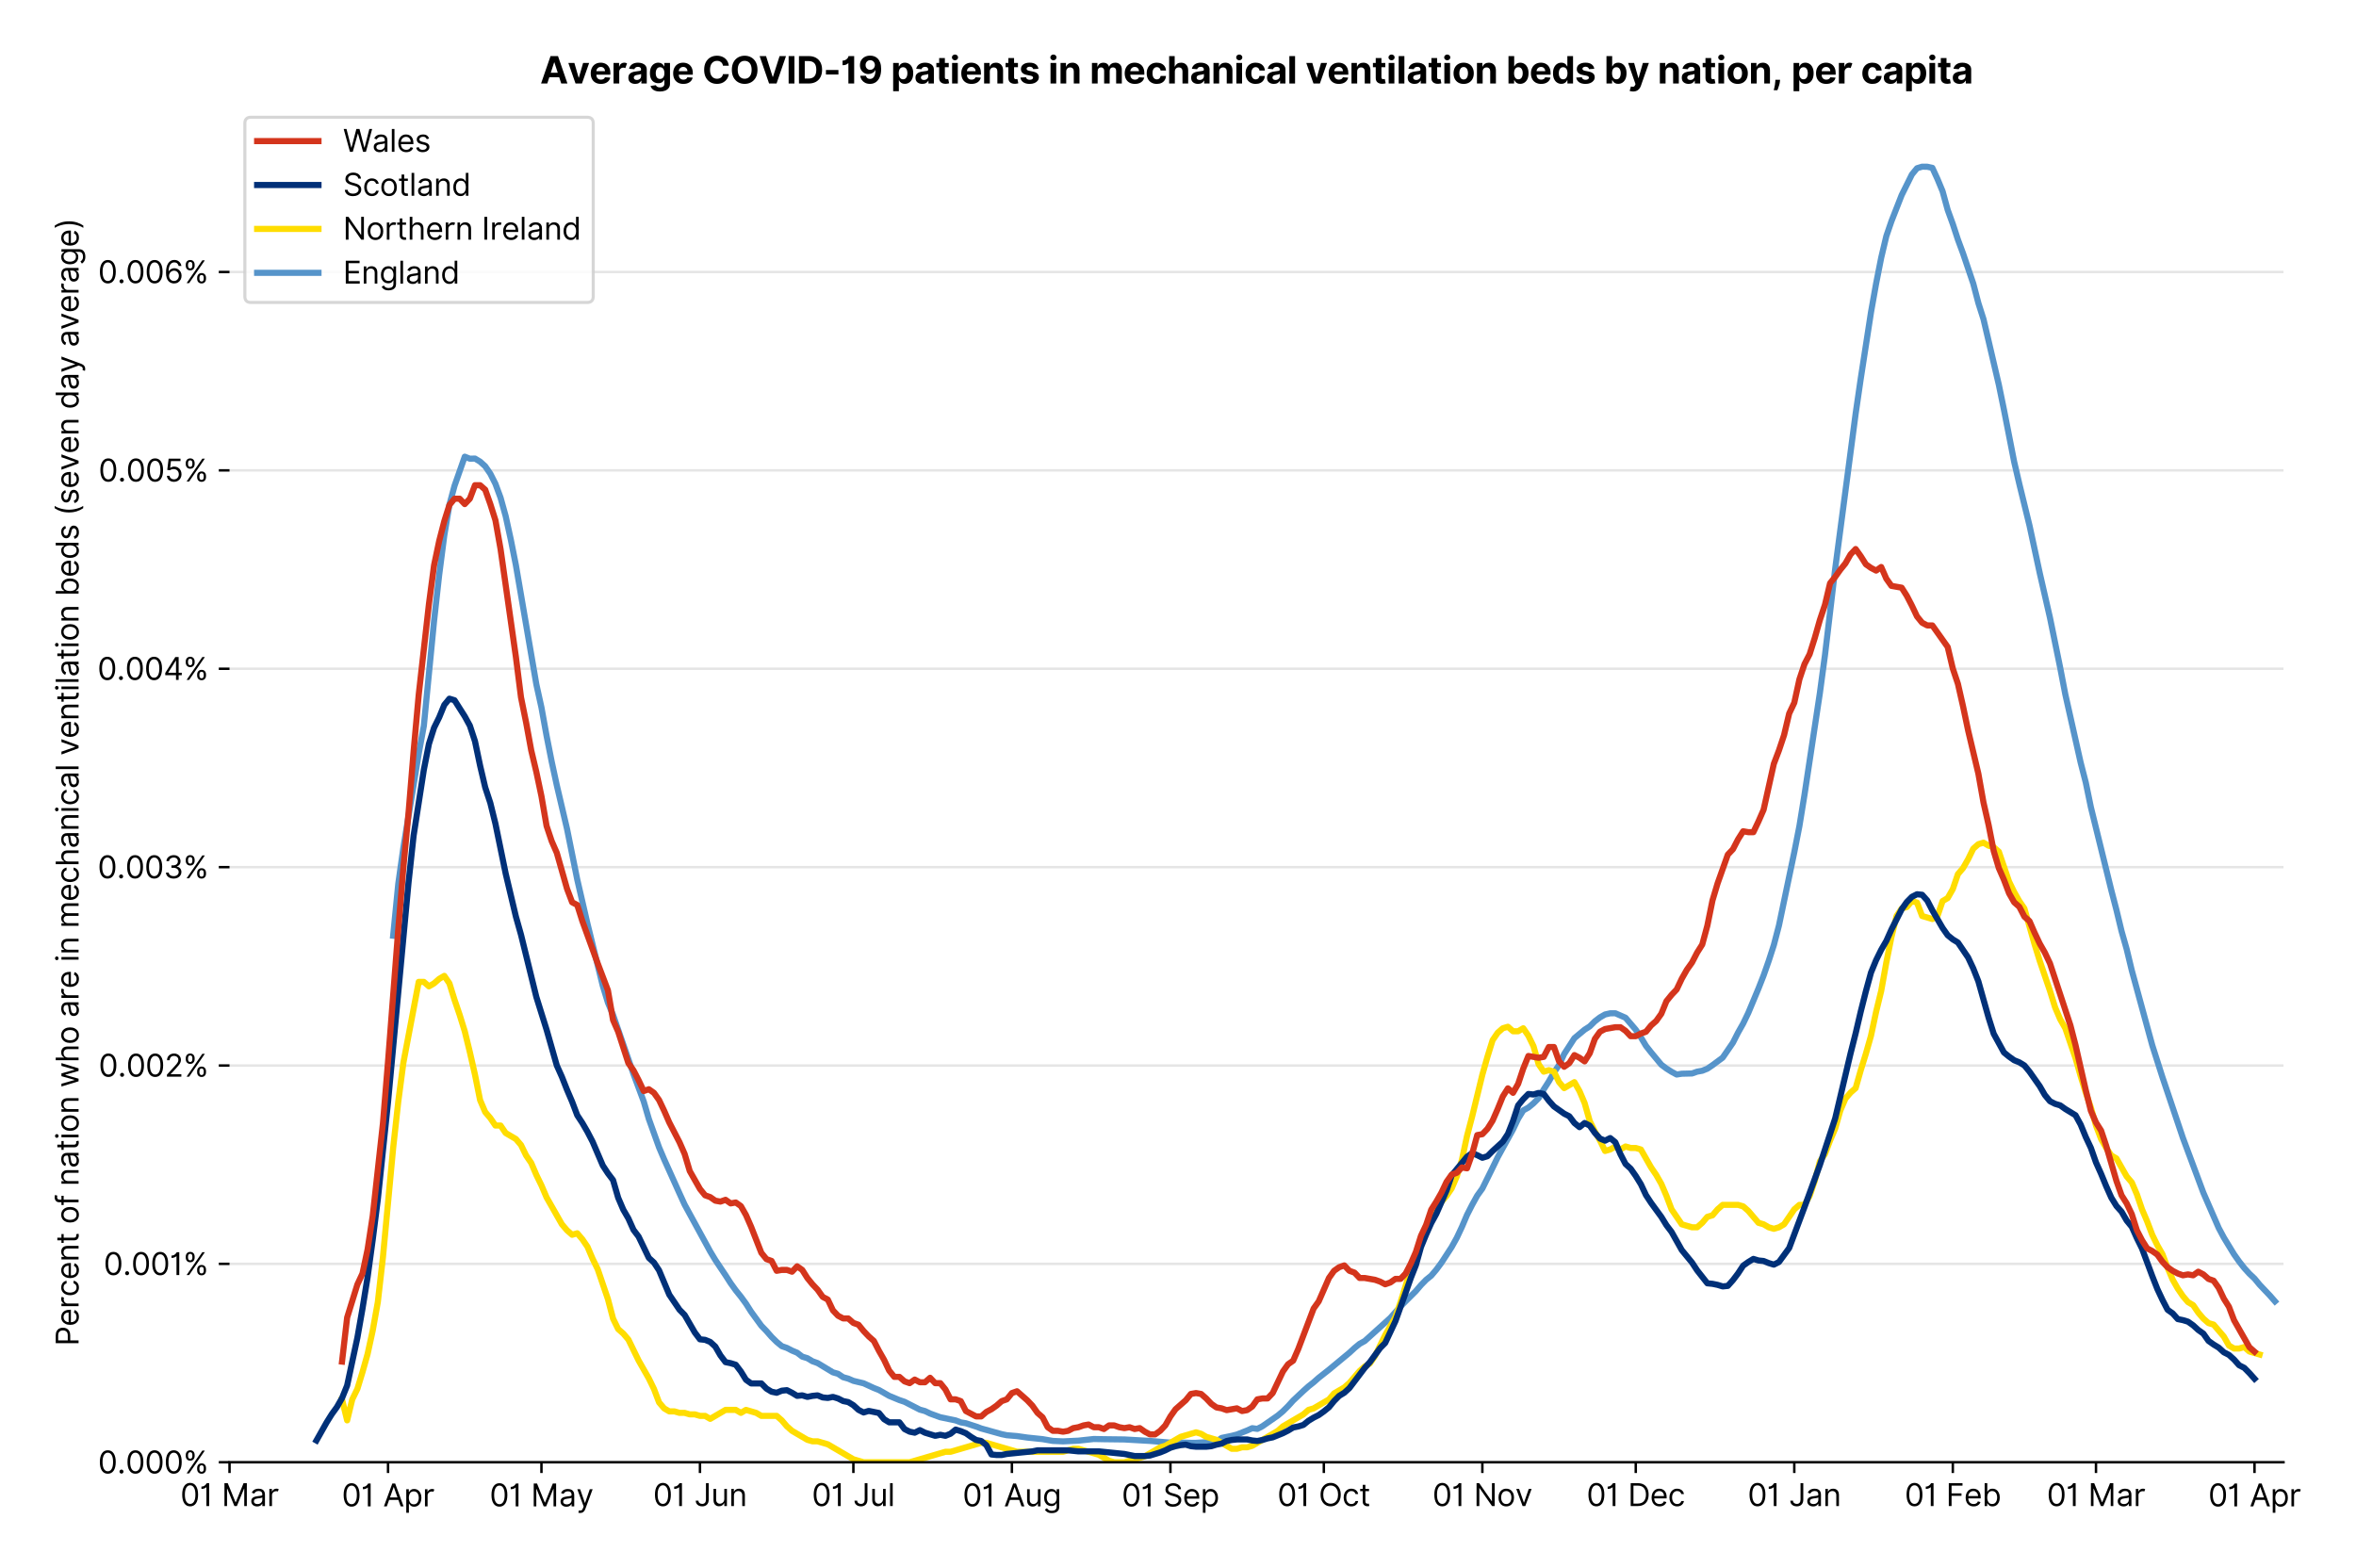<?xml version="1.0" encoding="utf-8" standalone="no"?>
<!DOCTYPE svg PUBLIC "-//W3C//DTD SVG 1.1//EN"
  "http://www.w3.org/Graphics/SVG/1.1/DTD/svg11.dtd">
<svg version="1.1" viewBox="0 0 768.057 511.276" xmlns="http://www.w3.org/2000/svg" xmlns:xlink="http://www.w3.org/1999/xlink">
 <defs>
  <style type="text/css">*{stroke-linecap:butt;stroke-linejoin:round;}</style>
 </defs>
 <g id="figure_1">
  <g id="patch_1">
   <path d="M 0 511.276 
L 768.057 511.276 
L 768.057 0 
L 0 0 
z
" style="fill:#ffffff;"/>
  </g>
  <g id="axes_1">
   <g id="patch_2">
    <path d="M 74.825 476.745 
L 744.425 476.745 
L 744.425 33.225 
L 74.825 33.225 
z
" style="fill:#ffffff;"/>
   </g>
   <g id="matplotlib.axis_1">
    <g id="xtick_1">
     <g id="line2d_1">
      <defs>
       <path d="M 0 0 
L 0 3.5 
" id="mf06df7494c" style="stroke:#000000;stroke-width:0.8;"/>
      </defs>
      <g>
       <use style="stroke:#000000;stroke-width:0.8;" x="74.825" xlink:href="#mf06df7494c" y="476.745"/>
      </g>
     </g>
     <g id="text_1">
      <!-- 01 Mar -->
      <g transform="translate(58.788 491.018)scale(0.1 -0.1)">
       <defs>
        <path d="M 2000 -64 
Q 1230 -64 806 561 
Q 382 1186 382 2327 
Q 382 3459 809 4088 
Q 1236 4718 2000 4718 
Q 2764 4718 3191 4088 
Q 3618 3459 3618 2327 
Q 3618 1186 3194 561 
Q 2771 -64 2000 -64 
z
M 2000 436 
Q 2509 436 2791 927 
Q 3073 1418 3073 2327 
Q 3073 3234 2789 3730 
Q 2505 4227 2000 4227 
Q 1496 4227 1211 3730 
Q 927 3234 927 2327 
Q 927 1418 1210 927 
Q 1493 436 2000 436 
z
" id="Inter-Regular-30" transform="scale(0.016)"/>
        <path d="M 1973 4655 
L 1973 0 
L 1409 0 
L 1409 3836 
L 1373 3836 
Q 1341 3773 1209 3692 
Q 1077 3611 868 3551 
Q 659 3491 391 3491 
L 391 3964 
Q 661 3964 859 4061 
Q 1057 4159 1190 4291 
Q 1323 4423 1392 4529 
Q 1461 4636 1473 4655 
L 1973 4655 
z
" id="Inter-Regular-31" transform="scale(0.016)"/>
        <path id="Inter-Regular-20" transform="scale(0.016)"/>
        <path d="M 564 4655 
L 1236 4655 
L 2818 791 
L 2873 791 
L 4455 4655 
L 5127 4655 
L 5127 0 
L 4600 0 
L 4600 3536 
L 4555 3536 
L 3100 0 
L 2591 0 
L 1136 3536 
L 1091 3536 
L 1091 0 
L 564 0 
L 564 4655 
z
" id="Inter-Regular-4d" transform="scale(0.016)"/>
        <path d="M 1518 -82 
Q 1186 -82 916 44 
Q 646 170 486 410 
Q 327 650 327 991 
Q 327 1291 445 1478 
Q 564 1666 761 1773 
Q 959 1880 1199 1933 
Q 1439 1986 1682 2018 
Q 2000 2059 2199 2080 
Q 2398 2102 2490 2154 
Q 2582 2207 2582 2336 
L 2582 2355 
Q 2582 2691 2399 2877 
Q 2216 3064 1846 3064 
Q 1461 3064 1243 2895 
Q 1025 2727 936 2536 
L 427 2718 
Q 564 3036 792 3214 
Q 1021 3393 1292 3464 
Q 1564 3536 1827 3536 
Q 1996 3536 2215 3496 
Q 2434 3457 2640 3334 
Q 2846 3211 2982 2963 
Q 3118 2716 3118 2300 
L 3118 0 
L 2582 0 
L 2582 473 
L 2555 473 
Q 2500 359 2373 229 
Q 2246 100 2034 9 
Q 1823 -82 1518 -82 
z
M 1600 400 
Q 1918 400 2137 525 
Q 2357 650 2469 847 
Q 2582 1045 2582 1264 
L 2582 1755 
Q 2548 1714 2433 1681 
Q 2318 1648 2169 1624 
Q 2021 1600 1881 1583 
Q 1741 1566 1655 1555 
Q 1446 1527 1265 1467 
Q 1084 1407 974 1287 
Q 864 1168 864 964 
Q 864 684 1072 542 
Q 1280 400 1600 400 
z
" id="Inter-Regular-61" transform="scale(0.016)"/>
        <path d="M 491 0 
L 491 3491 
L 1009 3491 
L 1009 2964 
L 1046 2964 
Q 1139 3223 1389 3384 
Q 1639 3545 1955 3545 
Q 2100 3545 2209 3511 
Q 2318 3477 2400 3418 
L 2218 2964 
Q 2161 2993 2085 3010 
Q 2009 3027 1909 3027 
Q 1527 3027 1277 2794 
Q 1027 2561 1027 2209 
L 1027 0 
L 491 0 
z
" id="Inter-Regular-72" transform="scale(0.016)"/>
       </defs>
       <use xlink:href="#Inter-Regular-30"/>
       <use x="62.5" xlink:href="#Inter-Regular-31"/>
       <use x="106.676" xlink:href="#Inter-Regular-20"/>
       <use x="134.801" xlink:href="#Inter-Regular-4d"/>
       <use x="225.994" xlink:href="#Inter-Regular-61"/>
       <use x="282.386" xlink:href="#Inter-Regular-72"/>
      </g>
     </g>
    </g>
    <g id="xtick_2">
     <g id="line2d_2">
      <g>
       <use style="stroke:#000000;stroke-width:0.8;" x="126.503" xlink:href="#mf06df7494c" y="476.745"/>
      </g>
     </g>
     <g id="text_2">
      <!-- 01 Apr -->
      <g transform="translate(111.418 491.117)scale(0.1 -0.1)">
       <defs>
        <path d="M 755 0 
L 164 0 
L 1873 4655 
L 2455 4655 
L 4164 0 
L 3573 0 
L 3105 1318 
L 1223 1318 
L 755 0 
z
M 1400 1818 
L 2927 1818 
L 2182 3918 
L 2146 3918 
L 1400 1818 
z
" id="Inter-Regular-41" transform="scale(0.016)"/>
        <path d="M 491 -1309 
L 491 3491 
L 1009 3491 
L 1009 2936 
L 1073 2936 
Q 1132 3027 1237 3169 
Q 1343 3311 1542 3423 
Q 1741 3536 2082 3536 
Q 2523 3536 2859 3315 
Q 3196 3095 3384 2690 
Q 3573 2286 3573 1736 
Q 3573 1182 3384 776 
Q 3196 370 2861 148 
Q 2527 -73 2091 -73 
Q 1755 -73 1552 39 
Q 1350 152 1241 296 
Q 1132 441 1073 536 
L 1027 536 
L 1027 -1309 
L 491 -1309 
z
M 1018 1745 
Q 1018 1152 1276 780 
Q 1534 409 2018 409 
Q 2355 409 2581 587 
Q 2807 766 2921 1069 
Q 3036 1373 3036 1745 
Q 3036 2114 2923 2410 
Q 2811 2707 2585 2881 
Q 2359 3055 2018 3055 
Q 1527 3055 1272 2693 
Q 1018 2332 1018 1745 
z
" id="Inter-Regular-70" transform="scale(0.016)"/>
       </defs>
       <use xlink:href="#Inter-Regular-30"/>
       <use x="62.5" xlink:href="#Inter-Regular-31"/>
       <use x="106.676" xlink:href="#Inter-Regular-20"/>
       <use x="134.801" xlink:href="#Inter-Regular-41"/>
       <use x="202.415" xlink:href="#Inter-Regular-70"/>
       <use x="263.352" xlink:href="#Inter-Regular-72"/>
      </g>
     </g>
    </g>
    <g id="xtick_3">
     <g id="line2d_3">
      <g>
       <use style="stroke:#000000;stroke-width:0.8;" x="176.514" xlink:href="#mf06df7494c" y="476.745"/>
      </g>
     </g>
     <g id="text_3">
      <!-- 01 May -->
      <g transform="translate(159.611 491.117)scale(0.1 -0.1)">
       <defs>
        <path d="M 818 -1355 
Q 682 -1355 575 -1333 
Q 468 -1311 427 -1291 
L 564 -818 
Q 857 -893 1053 -814 
Q 1250 -736 1391 -345 
L 1509 -18 
L 218 3491 
L 800 3491 
L 1764 709 
L 1800 709 
L 2764 3491 
L 3346 3491 
L 1846 -564 
Q 1550 -1355 818 -1355 
z
" id="Inter-Regular-79" transform="scale(0.016)"/>
       </defs>
       <use xlink:href="#Inter-Regular-30"/>
       <use x="62.5" xlink:href="#Inter-Regular-31"/>
       <use x="106.676" xlink:href="#Inter-Regular-20"/>
       <use x="134.801" xlink:href="#Inter-Regular-4d"/>
       <use x="225.994" xlink:href="#Inter-Regular-61"/>
       <use x="282.386" xlink:href="#Inter-Regular-79"/>
      </g>
     </g>
    </g>
    <g id="xtick_4">
     <g id="line2d_4">
      <g>
       <use style="stroke:#000000;stroke-width:0.8;" x="228.192" xlink:href="#mf06df7494c" y="476.745"/>
      </g>
     </g>
     <g id="text_4">
      <!-- 01 Jun -->
      <g transform="translate(212.908 491.018)scale(0.1 -0.1)">
       <defs>
        <path d="M 2346 4655 
L 2909 4655 
L 2909 1327 
Q 2909 657 2549 296 
Q 2189 -64 1582 -64 
Q 1200 -64 902 76 
Q 605 216 434 475 
Q 264 734 264 1091 
L 818 1091 
Q 818 795 1034 615 
Q 1250 436 1582 436 
Q 1948 436 2147 664 
Q 2346 893 2346 1327 
L 2346 4655 
z
" id="Inter-Regular-4a" transform="scale(0.016)"/>
        <path d="M 2691 1427 
L 2691 3491 
L 3227 3491 
L 3227 0 
L 2691 0 
L 2691 591 
L 2655 591 
Q 2532 325 2273 140 
Q 2014 -45 1618 -45 
Q 1127 -45 809 280 
Q 491 605 491 1273 
L 491 3491 
L 1027 3491 
L 1027 1309 
Q 1027 927 1242 700 
Q 1457 473 1791 473 
Q 1991 473 2199 575 
Q 2407 677 2549 888 
Q 2691 1100 2691 1427 
z
" id="Inter-Regular-75" transform="scale(0.016)"/>
        <path d="M 1027 2100 
L 1027 0 
L 491 0 
L 491 3491 
L 1009 3491 
L 1009 2945 
L 1055 2945 
Q 1177 3211 1427 3373 
Q 1677 3536 2073 3536 
Q 2602 3536 2928 3211 
Q 3255 2886 3255 2218 
L 3255 0 
L 2718 0 
L 2718 2182 
Q 2718 2593 2504 2824 
Q 2291 3055 1918 3055 
Q 1534 3055 1280 2806 
Q 1027 2557 1027 2100 
z
" id="Inter-Regular-6e" transform="scale(0.016)"/>
       </defs>
       <use xlink:href="#Inter-Regular-30"/>
       <use x="62.5" xlink:href="#Inter-Regular-31"/>
       <use x="106.676" xlink:href="#Inter-Regular-20"/>
       <use x="134.801" xlink:href="#Inter-Regular-4a"/>
       <use x="189.063" xlink:href="#Inter-Regular-75"/>
       <use x="247.159" xlink:href="#Inter-Regular-6e"/>
      </g>
     </g>
    </g>
    <g id="xtick_5">
     <g id="line2d_5">
      <g>
       <use style="stroke:#000000;stroke-width:0.8;" x="278.204" xlink:href="#mf06df7494c" y="476.745"/>
      </g>
     </g>
     <g id="text_5">
      <!-- 01 Jul -->
      <g transform="translate(264.66 491.018)scale(0.1 -0.1)">
       <defs>
        <path d="M 1027 4655 
L 1027 0 
L 491 0 
L 491 4655 
L 1027 4655 
z
" id="Inter-Regular-6c" transform="scale(0.016)"/>
       </defs>
       <use xlink:href="#Inter-Regular-30"/>
       <use x="62.5" xlink:href="#Inter-Regular-31"/>
       <use x="106.676" xlink:href="#Inter-Regular-20"/>
       <use x="134.801" xlink:href="#Inter-Regular-4a"/>
       <use x="189.063" xlink:href="#Inter-Regular-75"/>
       <use x="247.159" xlink:href="#Inter-Regular-6c"/>
      </g>
     </g>
    </g>
    <g id="xtick_6">
     <g id="line2d_6">
      <g>
       <use style="stroke:#000000;stroke-width:0.8;" x="329.882" xlink:href="#mf06df7494c" y="476.745"/>
      </g>
     </g>
     <g id="text_6">
      <!-- 01 Aug -->
      <g transform="translate(313.81 491.117)scale(0.1 -0.1)">
       <defs>
        <path d="M 1900 -1382 
Q 1316 -1382 976 -1169 
Q 636 -957 473 -682 
L 900 -382 
Q 973 -477 1084 -601 
Q 1196 -725 1390 -817 
Q 1584 -909 1900 -909 
Q 2323 -909 2598 -704 
Q 2873 -500 2873 -64 
L 2873 645 
L 2827 645 
Q 2768 550 2660 410 
Q 2552 270 2351 162 
Q 2150 55 1809 55 
Q 1386 55 1051 255 
Q 716 455 521 836 
Q 327 1218 327 1764 
Q 327 2300 516 2699 
Q 705 3098 1041 3317 
Q 1377 3536 1818 3536 
Q 2159 3536 2360 3423 
Q 2561 3311 2669 3169 
Q 2777 3027 2836 2936 
L 2891 2936 
L 2891 3491 
L 3409 3491 
L 3409 -100 
Q 3409 -550 3205 -833 
Q 3002 -1116 2660 -1249 
Q 2318 -1382 1900 -1382 
z
M 1882 536 
Q 2366 536 2624 864 
Q 2882 1193 2882 1773 
Q 2882 2339 2627 2697 
Q 2373 3055 1882 3055 
Q 1541 3055 1315 2882 
Q 1089 2709 976 2418 
Q 864 2127 864 1773 
Q 864 1227 1120 881 
Q 1377 536 1882 536 
z
" id="Inter-Regular-67" transform="scale(0.016)"/>
       </defs>
       <use xlink:href="#Inter-Regular-30"/>
       <use x="62.5" xlink:href="#Inter-Regular-31"/>
       <use x="106.676" xlink:href="#Inter-Regular-20"/>
       <use x="134.801" xlink:href="#Inter-Regular-41"/>
       <use x="202.415" xlink:href="#Inter-Regular-75"/>
       <use x="260.511" xlink:href="#Inter-Regular-67"/>
      </g>
     </g>
    </g>
    <g id="xtick_7">
     <g id="line2d_7">
      <g>
       <use style="stroke:#000000;stroke-width:0.8;" x="381.56" xlink:href="#mf06df7494c" y="476.745"/>
      </g>
     </g>
     <g id="text_7">
      <!-- 01 Sep -->
      <g transform="translate(365.672 491.117)scale(0.1 -0.1)">
       <defs>
        <path d="M 3109 3491 
Q 3068 3836 2777 4027 
Q 2486 4218 2064 4218 
Q 1600 4218 1318 3999 
Q 1036 3780 1036 3445 
Q 1036 3195 1189 3042 
Q 1343 2889 1553 2803 
Q 1764 2718 1936 2673 
L 2409 2545 
Q 2591 2498 2815 2414 
Q 3039 2330 3244 2185 
Q 3450 2041 3584 1816 
Q 3718 1591 3718 1264 
Q 3718 886 3521 581 
Q 3325 277 2949 97 
Q 2573 -82 2036 -82 
Q 1286 -82 845 272 
Q 405 627 364 1200 
L 946 1200 
Q 968 936 1124 764 
Q 1280 593 1519 510 
Q 1759 427 2036 427 
Q 2359 427 2616 533 
Q 2873 639 3023 828 
Q 3173 1018 3173 1273 
Q 3173 1505 3043 1650 
Q 2914 1795 2702 1886 
Q 2491 1977 2246 2045 
L 1673 2209 
Q 1127 2366 809 2657 
Q 491 2948 491 3418 
Q 491 3809 703 4101 
Q 916 4393 1276 4555 
Q 1636 4718 2082 4718 
Q 2532 4718 2882 4558 
Q 3232 4398 3437 4120 
Q 3643 3843 3655 3491 
L 3109 3491 
z
" id="Inter-Regular-53" transform="scale(0.016)"/>
        <path d="M 1955 -73 
Q 1450 -73 1085 151 
Q 721 375 524 778 
Q 327 1182 327 1718 
Q 327 2255 524 2665 
Q 721 3075 1074 3305 
Q 1427 3536 1900 3536 
Q 2173 3536 2439 3445 
Q 2705 3355 2923 3151 
Q 3141 2948 3270 2614 
Q 3400 2280 3400 1791 
L 3400 1564 
L 866 1564 
Q 884 1005 1183 707 
Q 1482 409 1955 409 
Q 2271 409 2498 545 
Q 2725 682 2827 955 
L 3346 809 
Q 3223 414 2854 170 
Q 2486 -73 1955 -73 
z
M 866 2027 
L 2855 2027 
Q 2855 2470 2595 2762 
Q 2336 3055 1900 3055 
Q 1593 3055 1368 2911 
Q 1143 2768 1013 2533 
Q 884 2298 866 2027 
z
" id="Inter-Regular-65" transform="scale(0.016)"/>
       </defs>
       <use xlink:href="#Inter-Regular-30"/>
       <use x="62.5" xlink:href="#Inter-Regular-31"/>
       <use x="106.676" xlink:href="#Inter-Regular-20"/>
       <use x="134.801" xlink:href="#Inter-Regular-53"/>
       <use x="198.58" xlink:href="#Inter-Regular-65"/>
       <use x="256.818" xlink:href="#Inter-Regular-70"/>
      </g>
     </g>
    </g>
    <g id="xtick_8">
     <g id="line2d_8">
      <g>
       <use style="stroke:#000000;stroke-width:0.8;" x="431.571" xlink:href="#mf06df7494c" y="476.745"/>
      </g>
     </g>
     <g id="text_8">
      <!-- 01 Oct -->
      <g transform="translate(416.415 491.018)scale(0.1 -0.1)">
       <defs>
        <path d="M 4491 2327 
Q 4491 1591 4225 1054 
Q 3959 518 3495 227 
Q 3032 -64 2436 -64 
Q 1841 -64 1377 227 
Q 914 518 648 1054 
Q 382 1591 382 2327 
Q 382 3064 648 3600 
Q 914 4136 1377 4427 
Q 1841 4718 2436 4718 
Q 3032 4718 3495 4427 
Q 3959 4136 4225 3600 
Q 4491 3064 4491 2327 
z
M 3946 2327 
Q 3946 2932 3744 3348 
Q 3543 3764 3201 3977 
Q 2859 4191 2436 4191 
Q 2014 4191 1672 3977 
Q 1330 3764 1128 3348 
Q 927 2932 927 2327 
Q 927 1723 1128 1307 
Q 1330 891 1672 677 
Q 2014 464 2436 464 
Q 2859 464 3201 677 
Q 3543 891 3744 1307 
Q 3946 1723 3946 2327 
z
" id="Inter-Regular-4f" transform="scale(0.016)"/>
        <path d="M 1909 -73 
Q 1418 -73 1063 159 
Q 709 391 518 798 
Q 327 1205 327 1727 
Q 327 2259 524 2667 
Q 721 3075 1074 3305 
Q 1427 3536 1900 3536 
Q 2268 3536 2563 3400 
Q 2859 3264 3047 3018 
Q 3236 2773 3282 2445 
L 2746 2445 
Q 2684 2684 2474 2869 
Q 2264 3055 1909 3055 
Q 1439 3055 1151 2697 
Q 864 2339 864 1745 
Q 864 1139 1148 774 
Q 1432 409 1909 409 
Q 2223 409 2447 570 
Q 2671 732 2746 1018 
L 3282 1018 
Q 3236 709 3058 462 
Q 2880 216 2588 71 
Q 2296 -73 1909 -73 
z
" id="Inter-Regular-63" transform="scale(0.016)"/>
        <path d="M 2009 3491 
L 2009 3036 
L 1264 3036 
L 1264 1000 
Q 1264 773 1331 660 
Q 1398 548 1503 510 
Q 1609 473 1727 473 
Q 1816 473 1873 483 
Q 1930 493 1964 500 
L 2073 18 
Q 2018 -2 1920 -23 
Q 1823 -45 1673 -45 
Q 1446 -45 1228 52 
Q 1011 150 869 350 
Q 727 550 727 855 
L 727 3036 
L 200 3036 
L 200 3491 
L 727 3491 
L 727 4327 
L 1264 4327 
L 1264 3491 
L 2009 3491 
z
" id="Inter-Regular-74" transform="scale(0.016)"/>
       </defs>
       <use xlink:href="#Inter-Regular-30"/>
       <use x="62.5" xlink:href="#Inter-Regular-31"/>
       <use x="106.676" xlink:href="#Inter-Regular-20"/>
       <use x="134.801" xlink:href="#Inter-Regular-4f"/>
       <use x="210.938" xlink:href="#Inter-Regular-63"/>
       <use x="266.761" xlink:href="#Inter-Regular-74"/>
      </g>
     </g>
    </g>
    <g id="xtick_9">
     <g id="line2d_9">
      <g>
       <use style="stroke:#000000;stroke-width:0.8;" x="483.249" xlink:href="#mf06df7494c" y="476.745"/>
      </g>
     </g>
     <g id="text_9">
      <!-- 01 Nov -->
      <g transform="translate(466.978 491.018)scale(0.1 -0.1)">
       <defs>
        <path d="M 4255 4655 
L 4255 0 
L 3709 0 
L 1173 3655 
L 1127 3655 
L 1127 0 
L 564 0 
L 564 4655 
L 1109 4655 
L 3655 991 
L 3700 991 
L 3700 4655 
L 4255 4655 
z
" id="Inter-Regular-4e" transform="scale(0.016)"/>
        <path d="M 1909 -73 
Q 1436 -73 1080 152 
Q 725 377 526 781 
Q 327 1186 327 1727 
Q 327 2273 526 2679 
Q 725 3086 1080 3311 
Q 1436 3536 1909 3536 
Q 2382 3536 2737 3311 
Q 3093 3086 3292 2679 
Q 3491 2273 3491 1727 
Q 3491 1186 3292 781 
Q 3093 377 2737 152 
Q 2382 -73 1909 -73 
z
M 1909 409 
Q 2268 409 2500 593 
Q 2732 777 2843 1077 
Q 2955 1377 2955 1727 
Q 2955 2077 2843 2379 
Q 2732 2682 2500 2868 
Q 2268 3055 1909 3055 
Q 1550 3055 1318 2868 
Q 1086 2682 975 2379 
Q 864 2077 864 1727 
Q 864 1377 975 1077 
Q 1086 777 1318 593 
Q 1550 409 1909 409 
z
" id="Inter-Regular-6f" transform="scale(0.016)"/>
        <path d="M 3346 3491 
L 2055 0 
L 1509 0 
L 218 3491 
L 800 3491 
L 1764 709 
L 1800 709 
L 2764 3491 
L 3346 3491 
z
" id="Inter-Regular-76" transform="scale(0.016)"/>
       </defs>
       <use xlink:href="#Inter-Regular-30"/>
       <use x="62.5" xlink:href="#Inter-Regular-31"/>
       <use x="106.676" xlink:href="#Inter-Regular-20"/>
       <use x="134.801" xlink:href="#Inter-Regular-4e"/>
       <use x="210.085" xlink:href="#Inter-Regular-6f"/>
       <use x="269.744" xlink:href="#Inter-Regular-76"/>
      </g>
     </g>
    </g>
    <g id="xtick_10">
     <g id="line2d_10">
      <g>
       <use style="stroke:#000000;stroke-width:0.8;" x="533.26" xlink:href="#mf06df7494c" y="476.745"/>
      </g>
     </g>
     <g id="text_10">
      <!-- 01 Dec -->
      <g transform="translate(517.224 491.018)scale(0.1 -0.1)">
       <defs>
        <path d="M 2000 0 
L 564 0 
L 564 4655 
L 2064 4655 
Q 2741 4655 3223 4376 
Q 3705 4098 3961 3578 
Q 4218 3059 4218 2336 
Q 4218 1609 3959 1085 
Q 3700 561 3204 280 
Q 2709 0 2000 0 
z
M 1127 500 
L 1964 500 
Q 2830 500 3251 992 
Q 3673 1484 3673 2336 
Q 3673 3182 3259 3668 
Q 2846 4155 2027 4155 
L 1127 4155 
L 1127 500 
z
" id="Inter-Regular-44" transform="scale(0.016)"/>
       </defs>
       <use xlink:href="#Inter-Regular-30"/>
       <use x="62.5" xlink:href="#Inter-Regular-31"/>
       <use x="106.676" xlink:href="#Inter-Regular-20"/>
       <use x="134.801" xlink:href="#Inter-Regular-44"/>
       <use x="206.676" xlink:href="#Inter-Regular-65"/>
       <use x="264.915" xlink:href="#Inter-Regular-63"/>
      </g>
     </g>
    </g>
    <g id="xtick_11">
     <g id="line2d_11">
      <g>
       <use style="stroke:#000000;stroke-width:0.8;" x="584.939" xlink:href="#mf06df7494c" y="476.745"/>
      </g>
     </g>
     <g id="text_11">
      <!-- 01 Jan -->
      <g transform="translate(569.739 491.018)scale(0.1 -0.1)">
       <use xlink:href="#Inter-Regular-30"/>
       <use x="62.5" xlink:href="#Inter-Regular-31"/>
       <use x="106.676" xlink:href="#Inter-Regular-20"/>
       <use x="134.801" xlink:href="#Inter-Regular-4a"/>
       <use x="189.063" xlink:href="#Inter-Regular-61"/>
       <use x="245.455" xlink:href="#Inter-Regular-6e"/>
      </g>
     </g>
    </g>
    <g id="xtick_12">
     <g id="line2d_12">
      <g>
       <use style="stroke:#000000;stroke-width:0.8;" x="636.617" xlink:href="#mf06df7494c" y="476.745"/>
      </g>
     </g>
     <g id="text_12">
      <!-- 01 Feb -->
      <g transform="translate(620.928 491.018)scale(0.1 -0.1)">
       <defs>
        <path d="M 564 0 
L 564 4655 
L 3355 4655 
L 3355 4155 
L 1127 4155 
L 1127 2582 
L 3146 2582 
L 3146 2082 
L 1127 2082 
L 1127 0 
L 564 0 
z
" id="Inter-Regular-46" transform="scale(0.016)"/>
        <path d="M 564 0 
L 564 4655 
L 1100 4655 
L 1100 2936 
L 1146 2936 
Q 1205 3027 1310 3169 
Q 1416 3311 1615 3423 
Q 1814 3536 2155 3536 
Q 2596 3536 2932 3315 
Q 3268 3095 3457 2690 
Q 3646 2286 3646 1736 
Q 3646 1182 3457 776 
Q 3268 370 2934 148 
Q 2600 -73 2164 -73 
Q 1827 -73 1625 39 
Q 1423 152 1314 296 
Q 1205 441 1146 536 
L 1082 536 
L 1082 0 
L 564 0 
z
M 1091 1745 
Q 1091 1152 1349 780 
Q 1607 409 2091 409 
Q 2427 409 2653 587 
Q 2880 766 2994 1069 
Q 3109 1373 3109 1745 
Q 3109 2114 2996 2410 
Q 2884 2707 2658 2881 
Q 2432 3055 2091 3055 
Q 1600 3055 1345 2693 
Q 1091 2332 1091 1745 
z
" id="Inter-Regular-62" transform="scale(0.016)"/>
       </defs>
       <use xlink:href="#Inter-Regular-30"/>
       <use x="62.5" xlink:href="#Inter-Regular-31"/>
       <use x="106.676" xlink:href="#Inter-Regular-20"/>
       <use x="134.801" xlink:href="#Inter-Regular-46"/>
       <use x="193.466" xlink:href="#Inter-Regular-65"/>
       <use x="251.705" xlink:href="#Inter-Regular-62"/>
      </g>
     </g>
    </g>
    <g id="xtick_13">
     <g id="line2d_13">
      <g>
       <use style="stroke:#000000;stroke-width:0.8;" x="683.294" xlink:href="#mf06df7494c" y="476.745"/>
      </g>
     </g>
     <g id="text_13">
      <!-- 01 Mar -->
      <g transform="translate(667.257 491.018)scale(0.1 -0.1)">
       <use xlink:href="#Inter-Regular-30"/>
       <use x="62.5" xlink:href="#Inter-Regular-31"/>
       <use x="106.676" xlink:href="#Inter-Regular-20"/>
       <use x="134.801" xlink:href="#Inter-Regular-4d"/>
       <use x="225.994" xlink:href="#Inter-Regular-61"/>
       <use x="282.386" xlink:href="#Inter-Regular-72"/>
      </g>
     </g>
    </g>
    <g id="xtick_14">
     <g id="line2d_14">
      <g>
       <use style="stroke:#000000;stroke-width:0.8;" x="734.972" xlink:href="#mf06df7494c" y="476.745"/>
      </g>
     </g>
     <g id="text_14">
      <!-- 01 Apr -->
      <g transform="translate(719.887 491.117)scale(0.1 -0.1)">
       <use xlink:href="#Inter-Regular-30"/>
       <use x="62.5" xlink:href="#Inter-Regular-31"/>
       <use x="106.676" xlink:href="#Inter-Regular-20"/>
       <use x="134.801" xlink:href="#Inter-Regular-41"/>
       <use x="202.415" xlink:href="#Inter-Regular-70"/>
       <use x="263.352" xlink:href="#Inter-Regular-72"/>
      </g>
     </g>
    </g>
   </g>
   <g id="matplotlib.axis_2">
    <g id="ytick_1">
     <g id="line2d_15">
      <path clip-path="url(#pce4c2c7e8e)" d="M 74.825 476.745 
L 744.425 476.745 
" style="fill:none;stroke:#e5e5e5;stroke-linecap:square;stroke-width:0.8;"/>
     </g>
     <g id="line2d_16">
      <defs>
       <path d="M 0 0 
L -3.5 0 
" id="mf2c9c39eb1" style="stroke:#000000;stroke-width:0.8;"/>
      </defs>
      <g>
       <use style="stroke:#000000;stroke-width:0.8;" x="74.825" xlink:href="#mf2c9c39eb1" y="476.745"/>
      </g>
     </g>
     <g id="text_15">
      <!-- 0.000% -->
      <g transform="translate(31.944 480.382)scale(0.1 -0.1)">
       <defs>
        <path d="M 882 -36 
Q 714 -36 593 84 
Q 473 205 473 373 
Q 473 541 593 661 
Q 714 782 882 782 
Q 1050 782 1170 661 
Q 1291 541 1291 373 
Q 1291 205 1170 84 
Q 1050 -36 882 -36 
z
" id="Inter-Regular-2e" transform="scale(0.016)"/>
        <path d="M 2855 873 
L 2855 1118 
Q 2855 1373 2960 1585 
Q 3066 1798 3269 1926 
Q 3473 2055 3764 2055 
Q 4059 2055 4259 1926 
Q 4459 1798 4561 1585 
Q 4664 1373 4664 1118 
L 4664 873 
Q 4664 618 4560 405 
Q 4457 193 4256 64 
Q 4055 -64 3764 -64 
Q 3468 -64 3266 64 
Q 3064 193 2959 405 
Q 2855 618 2855 873 
z
M 536 3536 
L 536 3782 
Q 536 4036 642 4248 
Q 748 4461 951 4589 
Q 1155 4718 1446 4718 
Q 1741 4718 1941 4589 
Q 2141 4461 2243 4248 
Q 2346 4036 2346 3782 
L 2346 3536 
Q 2346 3282 2242 3069 
Q 2139 2857 1937 2728 
Q 1736 2600 1446 2600 
Q 1150 2600 948 2728 
Q 746 2857 641 3069 
Q 536 3282 536 3536 
z
M 709 0 
L 3909 4655 
L 4427 4655 
L 1227 0 
L 709 0 
z
M 3318 1118 
L 3318 873 
Q 3318 661 3418 494 
Q 3518 327 3764 327 
Q 4002 327 4101 494 
Q 4200 661 4200 873 
L 4200 1118 
Q 4200 1330 4104 1497 
Q 4009 1664 3764 1664 
Q 3525 1664 3421 1497 
Q 3318 1330 3318 1118 
z
M 1000 3782 
L 1000 3536 
Q 1000 3325 1100 3158 
Q 1200 2991 1446 2991 
Q 1684 2991 1783 3158 
Q 1882 3325 1882 3536 
L 1882 3782 
Q 1882 3993 1786 4160 
Q 1691 4327 1446 4327 
Q 1207 4327 1103 4160 
Q 1000 3993 1000 3782 
z
" id="Inter-Regular-25" transform="scale(0.016)"/>
       </defs>
       <use xlink:href="#Inter-Regular-30"/>
       <use x="62.5" xlink:href="#Inter-Regular-2e"/>
       <use x="90.057" xlink:href="#Inter-Regular-30"/>
       <use x="152.557" xlink:href="#Inter-Regular-30"/>
       <use x="215.057" xlink:href="#Inter-Regular-30"/>
       <use x="277.557" xlink:href="#Inter-Regular-25"/>
      </g>
     </g>
    </g>
    <g id="ytick_2">
     <g id="line2d_17">
      <path clip-path="url(#pce4c2c7e8e)" d="M 74.825 412.067 
L 744.425 412.067 
" style="fill:none;stroke:#e5e5e5;stroke-linecap:square;stroke-width:0.8;"/>
     </g>
     <g id="line2d_18">
      <g>
       <use style="stroke:#000000;stroke-width:0.8;" x="74.825" xlink:href="#mf2c9c39eb1" y="412.067"/>
      </g>
     </g>
     <g id="text_16">
      <!-- 0.001% -->
      <g transform="translate(33.777 415.704)scale(0.1 -0.1)">
       <use xlink:href="#Inter-Regular-30"/>
       <use x="62.5" xlink:href="#Inter-Regular-2e"/>
       <use x="90.057" xlink:href="#Inter-Regular-30"/>
       <use x="152.557" xlink:href="#Inter-Regular-30"/>
       <use x="215.057" xlink:href="#Inter-Regular-31"/>
       <use x="259.233" xlink:href="#Inter-Regular-25"/>
      </g>
     </g>
    </g>
    <g id="ytick_3">
     <g id="line2d_19">
      <path clip-path="url(#pce4c2c7e8e)" d="M 74.825 347.389 
L 744.425 347.389 
" style="fill:none;stroke:#e5e5e5;stroke-linecap:square;stroke-width:0.8;"/>
     </g>
     <g id="line2d_20">
      <g>
       <use style="stroke:#000000;stroke-width:0.8;" x="74.825" xlink:href="#mf2c9c39eb1" y="347.389"/>
      </g>
     </g>
     <g id="text_17">
      <!-- 0.002% -->
      <g transform="translate(32.142 351.026)scale(0.1 -0.1)">
       <defs>
        <path d="M 482 0 
L 482 409 
L 2018 2091 
Q 2289 2386 2464 2605 
Q 2639 2825 2724 3019 
Q 2809 3214 2809 3427 
Q 2809 3795 2553 4011 
Q 2298 4227 1918 4227 
Q 1514 4227 1275 3985 
Q 1036 3743 1036 3345 
L 500 3345 
Q 500 3755 688 4064 
Q 877 4373 1203 4545 
Q 1530 4718 1936 4718 
Q 2346 4718 2661 4545 
Q 2977 4373 3156 4079 
Q 3336 3786 3336 3427 
Q 3336 3170 3244 2926 
Q 3152 2682 2926 2383 
Q 2700 2084 2300 1655 
L 1255 536 
L 1255 500 
L 3418 500 
L 3418 0 
L 482 0 
z
" id="Inter-Regular-32" transform="scale(0.016)"/>
       </defs>
       <use xlink:href="#Inter-Regular-30"/>
       <use x="62.5" xlink:href="#Inter-Regular-2e"/>
       <use x="90.057" xlink:href="#Inter-Regular-30"/>
       <use x="152.557" xlink:href="#Inter-Regular-30"/>
       <use x="215.057" xlink:href="#Inter-Regular-32"/>
       <use x="275.568" xlink:href="#Inter-Regular-25"/>
      </g>
     </g>
    </g>
    <g id="ytick_4">
     <g id="line2d_21">
      <path clip-path="url(#pce4c2c7e8e)" d="M 74.825 282.711 
L 744.425 282.711 
" style="fill:none;stroke:#e5e5e5;stroke-linecap:square;stroke-width:0.8;"/>
     </g>
     <g id="line2d_22">
      <g>
       <use style="stroke:#000000;stroke-width:0.8;" x="74.825" xlink:href="#mf2c9c39eb1" y="282.711"/>
      </g>
     </g>
     <g id="text_18">
      <!-- 0.003% -->
      <g transform="translate(31.83 286.348)scale(0.1 -0.1)">
       <defs>
        <path d="M 2055 -64 
Q 1605 -64 1253 90 
Q 902 245 696 521 
Q 491 798 473 1164 
L 1046 1164 
Q 1071 827 1356 631 
Q 1641 436 2046 436 
Q 2493 436 2783 664 
Q 3073 893 3073 1264 
Q 3073 1650 2787 1893 
Q 2502 2136 1973 2136 
L 1600 2136 
L 1600 2636 
L 1973 2636 
Q 2386 2636 2647 2856 
Q 2909 3077 2909 3445 
Q 2909 3798 2679 4012 
Q 2450 4227 2064 4227 
Q 1823 4227 1610 4139 
Q 1398 4052 1264 3887 
Q 1130 3723 1118 3491 
L 573 3491 
Q 586 3857 793 4133 
Q 1000 4409 1335 4563 
Q 1671 4718 2073 4718 
Q 2505 4718 2814 4544 
Q 3123 4370 3289 4086 
Q 3455 3802 3455 3473 
Q 3455 3080 3249 2802 
Q 3043 2525 2691 2418 
L 2691 2382 
Q 3132 2309 3379 2008 
Q 3627 1707 3627 1264 
Q 3627 884 3421 583 
Q 3216 282 2861 109 
Q 2507 -64 2055 -64 
z
" id="Inter-Regular-33" transform="scale(0.016)"/>
       </defs>
       <use xlink:href="#Inter-Regular-30"/>
       <use x="62.5" xlink:href="#Inter-Regular-2e"/>
       <use x="90.057" xlink:href="#Inter-Regular-30"/>
       <use x="152.557" xlink:href="#Inter-Regular-30"/>
       <use x="215.057" xlink:href="#Inter-Regular-33"/>
       <use x="278.693" xlink:href="#Inter-Regular-25"/>
      </g>
     </g>
    </g>
    <g id="ytick_5">
     <g id="line2d_23">
      <path clip-path="url(#pce4c2c7e8e)" d="M 74.825 218.033 
L 744.425 218.033 
" style="fill:none;stroke:#e5e5e5;stroke-linecap:square;stroke-width:0.8;"/>
     </g>
     <g id="line2d_24">
      <g>
       <use style="stroke:#000000;stroke-width:0.8;" x="74.825" xlink:href="#mf2c9c39eb1" y="218.033"/>
      </g>
     </g>
     <g id="text_19">
      <!-- 0.004% -->
      <g transform="translate(31.773 221.67)scale(0.1 -0.1)">
       <defs>
        <path d="M 373 955 
L 373 1418 
L 2418 4655 
L 3100 4655 
L 3100 1455 
L 3736 1455 
L 3736 955 
L 3100 955 
L 3100 0 
L 2564 0 
L 2564 955 
L 373 955 
z
M 2564 1455 
L 2564 3936 
L 2527 3936 
L 982 1491 
L 982 1455 
L 2564 1455 
z
" id="Inter-Regular-34" transform="scale(0.016)"/>
       </defs>
       <use xlink:href="#Inter-Regular-30"/>
       <use x="62.5" xlink:href="#Inter-Regular-2e"/>
       <use x="90.057" xlink:href="#Inter-Regular-30"/>
       <use x="152.557" xlink:href="#Inter-Regular-30"/>
       <use x="215.057" xlink:href="#Inter-Regular-34"/>
       <use x="279.261" xlink:href="#Inter-Regular-25"/>
      </g>
     </g>
    </g>
    <g id="ytick_6">
     <g id="line2d_25">
      <path clip-path="url(#pce4c2c7e8e)" d="M 74.825 153.355 
L 744.425 153.355 
" style="fill:none;stroke:#e5e5e5;stroke-linecap:square;stroke-width:0.8;"/>
     </g>
     <g id="line2d_26">
      <g>
       <use style="stroke:#000000;stroke-width:0.8;" x="74.825" xlink:href="#mf2c9c39eb1" y="153.355"/>
      </g>
     </g>
     <g id="text_20">
      <!-- 0.005% -->
      <g transform="translate(32.114 156.992)scale(0.1 -0.1)">
       <defs>
        <path d="M 1936 -64 
Q 1536 -64 1216 95 
Q 896 255 702 532 
Q 509 809 491 1164 
L 1036 1164 
Q 1068 848 1324 642 
Q 1580 436 1936 436 
Q 2223 436 2447 570 
Q 2671 705 2799 940 
Q 2927 1175 2927 1473 
Q 2927 1777 2794 2017 
Q 2661 2257 2429 2395 
Q 2198 2534 1900 2536 
Q 1686 2539 1461 2472 
Q 1236 2405 1091 2300 
L 564 2364 
L 846 4655 
L 3264 4655 
L 3264 4155 
L 1318 4155 
L 1155 2782 
L 1182 2782 
Q 1325 2895 1541 2970 
Q 1757 3045 1991 3045 
Q 2418 3045 2753 2842 
Q 3089 2639 3281 2286 
Q 3473 1934 3473 1482 
Q 3473 1036 3274 687 
Q 3075 339 2727 137 
Q 2380 -64 1936 -64 
z
" id="Inter-Regular-35" transform="scale(0.016)"/>
       </defs>
       <use xlink:href="#Inter-Regular-30"/>
       <use x="62.5" xlink:href="#Inter-Regular-2e"/>
       <use x="90.057" xlink:href="#Inter-Regular-30"/>
       <use x="152.557" xlink:href="#Inter-Regular-30"/>
       <use x="215.057" xlink:href="#Inter-Regular-35"/>
       <use x="275.852" xlink:href="#Inter-Regular-25"/>
      </g>
     </g>
    </g>
    <g id="ytick_7">
     <g id="line2d_27">
      <path clip-path="url(#pce4c2c7e8e)" d="M 74.825 88.677 
L 744.425 88.677 
" style="fill:none;stroke:#e5e5e5;stroke-linecap:square;stroke-width:0.8;"/>
     </g>
     <g id="line2d_28">
      <g>
       <use style="stroke:#000000;stroke-width:0.8;" x="74.825" xlink:href="#mf2c9c39eb1" y="88.677"/>
      </g>
     </g>
     <g id="text_21">
      <!-- 0.006% -->
      <g transform="translate(31.958 92.314)scale(0.1 -0.1)">
       <defs>
        <path d="M 2027 -64 
Q 1741 -59 1454 45 
Q 1168 150 932 399 
Q 696 648 552 1074 
Q 409 1500 409 2145 
Q 409 3386 861 4056 
Q 1314 4727 2100 4727 
Q 2686 4727 3073 4384 
Q 3461 4041 3546 3491 
L 2991 3491 
Q 2914 3811 2691 4019 
Q 2468 4227 2100 4227 
Q 1559 4227 1249 3755 
Q 939 3284 936 2427 
L 973 2427 
Q 1164 2716 1461 2880 
Q 1759 3045 2118 3045 
Q 2518 3045 2850 2846 
Q 3182 2648 3382 2299 
Q 3582 1950 3582 1500 
Q 3582 1068 3389 710 
Q 3196 352 2847 142 
Q 2498 -68 2027 -64 
z
M 2027 436 
Q 2314 436 2542 579 
Q 2771 723 2903 964 
Q 3036 1205 3036 1500 
Q 3036 1789 2908 2026 
Q 2780 2264 2556 2404 
Q 2332 2545 2046 2545 
Q 1757 2545 1525 2397 
Q 1293 2250 1157 2010 
Q 1021 1770 1018 1491 
Q 1018 1214 1149 973 
Q 1280 732 1508 584 
Q 1736 436 2027 436 
z
" id="Inter-Regular-36" transform="scale(0.016)"/>
       </defs>
       <use xlink:href="#Inter-Regular-30"/>
       <use x="62.5" xlink:href="#Inter-Regular-2e"/>
       <use x="90.057" xlink:href="#Inter-Regular-30"/>
       <use x="152.557" xlink:href="#Inter-Regular-30"/>
       <use x="215.057" xlink:href="#Inter-Regular-36"/>
       <use x="277.415" xlink:href="#Inter-Regular-25"/>
      </g>
     </g>
    </g>
    <g id="text_22">
     <!-- Percent of nation who are in mechanical ventilation beds (seven day average) -->
     <g transform="translate(25.614 438.816)rotate(-90)scale(0.1 -0.1)">
      <defs>
       <path d="M 564 0 
L 564 4655 
L 2136 4655 
Q 2684 4655 3033 4458 
Q 3382 4261 3550 3927 
Q 3718 3593 3718 3182 
Q 3718 2770 3551 2434 
Q 3384 2098 3036 1899 
Q 2689 1700 2146 1700 
L 1127 1700 
L 1127 0 
L 564 0 
z
M 1127 2200 
L 2127 2200 
Q 2689 2200 2926 2482 
Q 3164 2764 3164 3182 
Q 3164 3602 2925 3878 
Q 2686 4155 2118 4155 
L 1127 4155 
L 1127 2200 
z
" id="Inter-Regular-50" transform="scale(0.016)"/>
       <path d="M 2046 3491 
L 2046 3036 
L 1264 3036 
L 1264 0 
L 727 0 
L 727 3036 
L 164 3036 
L 164 3491 
L 727 3491 
L 727 3973 
Q 727 4273 868 4473 
Q 1009 4673 1234 4773 
Q 1459 4873 1709 4873 
Q 1907 4873 2032 4841 
Q 2157 4809 2218 4782 
L 2064 4318 
Q 2023 4332 1951 4352 
Q 1880 4373 1764 4373 
Q 1498 4373 1381 4239 
Q 1264 4105 1264 3845 
L 1264 3491 
L 2046 3491 
z
" id="Inter-Regular-66" transform="scale(0.016)"/>
       <path d="M 491 0 
L 491 3491 
L 1027 3491 
L 1027 0 
L 491 0 
z
M 764 4073 
Q 607 4073 494 4179 
Q 382 4286 382 4436 
Q 382 4586 494 4693 
Q 607 4800 764 4800 
Q 921 4800 1033 4693 
Q 1146 4586 1146 4436 
Q 1146 4286 1033 4179 
Q 921 4073 764 4073 
z
" id="Inter-Regular-69" transform="scale(0.016)"/>
       <path d="M 1282 0 
L 218 3491 
L 782 3491 
L 1536 818 
L 1573 818 
L 2318 3491 
L 2891 3491 
L 3627 827 
L 3664 827 
L 4418 3491 
L 4982 3491 
L 3918 0 
L 3391 0 
L 2627 2682 
L 2573 2682 
L 1809 0 
L 1282 0 
z
" id="Inter-Regular-77" transform="scale(0.016)"/>
       <path d="M 1027 2100 
L 1027 0 
L 491 0 
L 491 4655 
L 1027 4655 
L 1027 2945 
L 1073 2945 
Q 1196 3216 1442 3376 
Q 1689 3536 2100 3536 
Q 2636 3536 2963 3213 
Q 3291 2891 3291 2218 
L 3291 0 
L 2755 0 
L 2755 2182 
Q 2755 2598 2540 2826 
Q 2325 3055 1946 3055 
Q 1548 3055 1287 2806 
Q 1027 2557 1027 2100 
z
" id="Inter-Regular-68" transform="scale(0.016)"/>
       <path d="M 491 0 
L 491 3491 
L 1009 3491 
L 1009 2945 
L 1055 2945 
Q 1164 3225 1407 3380 
Q 1650 3536 1991 3536 
Q 2336 3536 2567 3380 
Q 2798 3225 2927 2945 
L 2964 2945 
Q 3098 3216 3366 3376 
Q 3634 3536 4009 3536 
Q 4477 3536 4775 3244 
Q 5073 2952 5073 2336 
L 5073 0 
L 4536 0 
L 4536 2336 
Q 4536 2723 4325 2889 
Q 4114 3055 3827 3055 
Q 3459 3055 3257 2833 
Q 3055 2611 3055 2273 
L 3055 0 
L 2509 0 
L 2509 2391 
Q 2509 2689 2316 2872 
Q 2123 3055 1818 3055 
Q 1609 3055 1428 2943 
Q 1248 2832 1137 2635 
Q 1027 2439 1027 2182 
L 1027 0 
L 491 0 
z
" id="Inter-Regular-6d" transform="scale(0.016)"/>
       <path d="M 1809 -73 
Q 1373 -73 1039 148 
Q 705 370 516 776 
Q 327 1182 327 1736 
Q 327 2286 516 2690 
Q 705 3095 1041 3315 
Q 1377 3536 1818 3536 
Q 2159 3536 2358 3423 
Q 2557 3311 2662 3169 
Q 2768 3027 2827 2936 
L 2873 2936 
L 2873 4655 
L 3409 4655 
L 3409 0 
L 2891 0 
L 2891 536 
L 2827 536 
Q 2768 441 2659 296 
Q 2550 152 2348 39 
Q 2146 -73 1809 -73 
z
M 1882 409 
Q 2366 409 2624 780 
Q 2882 1152 2882 1745 
Q 2882 2332 2627 2693 
Q 2373 3055 1882 3055 
Q 1541 3055 1315 2881 
Q 1089 2707 976 2410 
Q 864 2114 864 1745 
Q 864 1373 978 1069 
Q 1093 766 1319 587 
Q 1546 409 1882 409 
z
" id="Inter-Regular-64" transform="scale(0.016)"/>
       <path d="M 2964 2709 
L 2482 2573 
Q 2411 2755 2245 2914 
Q 2080 3073 1727 3073 
Q 1407 3073 1194 2926 
Q 982 2780 982 2555 
Q 982 2355 1127 2239 
Q 1273 2123 1582 2045 
L 2100 1918 
Q 3027 1691 3027 973 
Q 3027 673 2855 436 
Q 2684 200 2377 63 
Q 2071 -73 1664 -73 
Q 1130 -73 780 159 
Q 430 391 336 836 
L 846 964 
Q 989 400 1655 400 
Q 2030 400 2251 560 
Q 2473 720 2473 945 
Q 2473 1316 1955 1436 
L 1373 1573 
Q 893 1686 669 1926 
Q 446 2166 446 2527 
Q 446 2823 613 3050 
Q 780 3277 1069 3406 
Q 1359 3536 1727 3536 
Q 2246 3536 2542 3309 
Q 2839 3082 2964 2709 
z
" id="Inter-Regular-73" transform="scale(0.016)"/>
       <path d="M 682 1964 
Q 682 2823 906 3544 
Q 1130 4266 1546 4873 
L 2018 4873 
Q 1800 4573 1623 4095 
Q 1446 3618 1341 3061 
Q 1236 2505 1236 1964 
Q 1236 1423 1341 866 
Q 1446 309 1623 -168 
Q 1800 -645 2018 -945 
L 1546 -945 
Q 1130 -339 906 383 
Q 682 1105 682 1964 
z
" id="Inter-Regular-28" transform="scale(0.016)"/>
       <path d="M 1638 1940 
Q 1638 1081 1414 359 
Q 1191 -362 775 -969 
L 302 -969 
Q 520 -669 697 -191 
Q 875 286 979 842 
Q 1084 1399 1084 1940 
Q 1084 2481 979 3038 
Q 875 3595 697 4072 
Q 520 4549 302 4849 
L 775 4849 
Q 1191 4243 1414 3521 
Q 1638 2799 1638 1940 
z
" id="Inter-Regular-29" transform="scale(0.016)"/>
      </defs>
      <use xlink:href="#Inter-Regular-50"/>
      <use x="63.494" xlink:href="#Inter-Regular-65"/>
      <use x="121.733" xlink:href="#Inter-Regular-72"/>
      <use x="160.085" xlink:href="#Inter-Regular-63"/>
      <use x="215.909" xlink:href="#Inter-Regular-65"/>
      <use x="274.148" xlink:href="#Inter-Regular-6e"/>
      <use x="332.671" xlink:href="#Inter-Regular-74"/>
      <use x="369.034" xlink:href="#Inter-Regular-20"/>
      <use x="397.159" xlink:href="#Inter-Regular-6f"/>
      <use x="456.818" xlink:href="#Inter-Regular-66"/>
      <use x="492.898" xlink:href="#Inter-Regular-20"/>
      <use x="521.023" xlink:href="#Inter-Regular-6e"/>
      <use x="579.546" xlink:href="#Inter-Regular-61"/>
      <use x="635.938" xlink:href="#Inter-Regular-74"/>
      <use x="672.301" xlink:href="#Inter-Regular-69"/>
      <use x="696.023" xlink:href="#Inter-Regular-6f"/>
      <use x="755.682" xlink:href="#Inter-Regular-6e"/>
      <use x="814.205" xlink:href="#Inter-Regular-20"/>
      <use x="842.33" xlink:href="#Inter-Regular-77"/>
      <use x="923.58" xlink:href="#Inter-Regular-68"/>
      <use x="982.671" xlink:href="#Inter-Regular-6f"/>
      <use x="1042.33" xlink:href="#Inter-Regular-20"/>
      <use x="1070.455" xlink:href="#Inter-Regular-61"/>
      <use x="1126.847" xlink:href="#Inter-Regular-72"/>
      <use x="1165.199" xlink:href="#Inter-Regular-65"/>
      <use x="1223.438" xlink:href="#Inter-Regular-20"/>
      <use x="1251.563" xlink:href="#Inter-Regular-69"/>
      <use x="1275.284" xlink:href="#Inter-Regular-6e"/>
      <use x="1333.807" xlink:href="#Inter-Regular-20"/>
      <use x="1361.932" xlink:href="#Inter-Regular-6d"/>
      <use x="1448.864" xlink:href="#Inter-Regular-65"/>
      <use x="1507.103" xlink:href="#Inter-Regular-63"/>
      <use x="1562.926" xlink:href="#Inter-Regular-68"/>
      <use x="1622.017" xlink:href="#Inter-Regular-61"/>
      <use x="1678.409" xlink:href="#Inter-Regular-6e"/>
      <use x="1736.932" xlink:href="#Inter-Regular-69"/>
      <use x="1760.654" xlink:href="#Inter-Regular-63"/>
      <use x="1816.478" xlink:href="#Inter-Regular-61"/>
      <use x="1872.87" xlink:href="#Inter-Regular-6c"/>
      <use x="1896.591" xlink:href="#Inter-Regular-20"/>
      <use x="1924.716" xlink:href="#Inter-Regular-76"/>
      <use x="1980.398" xlink:href="#Inter-Regular-65"/>
      <use x="2038.637" xlink:href="#Inter-Regular-6e"/>
      <use x="2097.159" xlink:href="#Inter-Regular-74"/>
      <use x="2133.523" xlink:href="#Inter-Regular-69"/>
      <use x="2157.245" xlink:href="#Inter-Regular-6c"/>
      <use x="2180.966" xlink:href="#Inter-Regular-61"/>
      <use x="2237.358" xlink:href="#Inter-Regular-74"/>
      <use x="2273.722" xlink:href="#Inter-Regular-69"/>
      <use x="2297.444" xlink:href="#Inter-Regular-6f"/>
      <use x="2357.103" xlink:href="#Inter-Regular-6e"/>
      <use x="2415.625" xlink:href="#Inter-Regular-20"/>
      <use x="2443.75" xlink:href="#Inter-Regular-62"/>
      <use x="2505.824" xlink:href="#Inter-Regular-65"/>
      <use x="2564.063" xlink:href="#Inter-Regular-64"/>
      <use x="2626.137" xlink:href="#Inter-Regular-73"/>
      <use x="2678.41" xlink:href="#Inter-Regular-20"/>
      <use x="2706.535" xlink:href="#Inter-Regular-28"/>
      <use x="2742.756" xlink:href="#Inter-Regular-73"/>
      <use x="2795.029" xlink:href="#Inter-Regular-65"/>
      <use x="2853.267" xlink:href="#Inter-Regular-76"/>
      <use x="2908.949" xlink:href="#Inter-Regular-65"/>
      <use x="2967.188" xlink:href="#Inter-Regular-6e"/>
      <use x="3025.711" xlink:href="#Inter-Regular-20"/>
      <use x="3053.836" xlink:href="#Inter-Regular-64"/>
      <use x="3115.91" xlink:href="#Inter-Regular-61"/>
      <use x="3172.302" xlink:href="#Inter-Regular-79"/>
      <use x="3227.983" xlink:href="#Inter-Regular-20"/>
      <use x="3256.108" xlink:href="#Inter-Regular-61"/>
      <use x="3312.501" xlink:href="#Inter-Regular-76"/>
      <use x="3368.182" xlink:href="#Inter-Regular-65"/>
      <use x="3426.421" xlink:href="#Inter-Regular-72"/>
      <use x="3464.773" xlink:href="#Inter-Regular-61"/>
      <use x="3521.165" xlink:href="#Inter-Regular-67"/>
      <use x="3582.103" xlink:href="#Inter-Regular-65"/>
      <use x="3640.341" xlink:href="#Inter-Regular-29"/>
     </g>
    </g>
   </g>
   <g id="line2d_29">
    <path clip-path="url(#pce4c2c7e8e)" d="M 128.17 305.073 
L 129.837 288.182 
L 131.504 276.346 
L 136.505 245.685 
L 138.172 236.654 
L 141.507 202.444 
L 143.174 187.424 
L 144.841 174.555 
L 146.508 164.574 
L 148.175 158.386 
L 151.509 148.897 
L 153.176 149.554 
L 154.843 149.505 
L 156.51 150.506 
L 158.177 152.016 
L 159.844 154.446 
L 161.511 157.745 
L 163.178 162.26 
L 164.845 168.268 
L 166.512 175.868 
L 168.179 184.256 
L 174.847 223.111 
L 176.514 230.662 
L 178.181 239.871 
L 179.848 248.309 
L 181.515 256.024 
L 184.85 270.24 
L 188.184 286.754 
L 191.518 301.183 
L 196.519 321.456 
L 198.186 326.889 
L 199.853 330.927 
L 206.521 350.166 
L 209.855 359.113 
L 211.522 364.825 
L 214.856 374.083 
L 216.523 378.007 
L 221.524 389.103 
L 223.191 392.748 
L 231.527 408.014 
L 233.194 410.788 
L 236.528 415.778 
L 238.195 418.372 
L 239.862 420.687 
L 241.529 422.755 
L 243.196 425.037 
L 244.863 427.663 
L 248.197 432.243 
L 249.864 433.967 
L 251.531 435.871 
L 253.198 437.512 
L 254.865 438.891 
L 256.532 439.466 
L 258.199 440.336 
L 259.866 441.025 
L 261.533 442.306 
L 263.2 442.814 
L 264.867 443.816 
L 266.534 444.407 
L 271.535 447.427 
L 273.203 447.903 
L 274.87 449.019 
L 276.537 449.479 
L 278.204 450.201 
L 281.538 451.006 
L 284.872 452.532 
L 286.539 453.189 
L 289.873 455.093 
L 293.207 456.472 
L 294.874 457.03 
L 299.875 459.591 
L 301.542 460.051 
L 303.209 460.855 
L 306.543 462.07 
L 311.544 463.104 
L 313.211 463.744 
L 314.878 464.023 
L 318.213 465.107 
L 319.88 465.73 
L 326.548 467.585 
L 328.215 467.93 
L 331.549 468.209 
L 334.883 468.685 
L 339.884 469.21 
L 343.218 469.785 
L 346.552 469.933 
L 351.553 469.703 
L 356.554 469.161 
L 359.888 469.227 
L 366.557 469.309 
L 374.892 469.785 
L 381.56 470.343 
L 383.227 470.277 
L 388.228 470.409 
L 389.895 470.409 
L 394.896 470.113 
L 396.563 470.048 
L 398.23 468.816 
L 401.564 468.127 
L 403.231 467.7 
L 406.566 466.387 
L 408.233 465.632 
L 409.9 465.862 
L 411.567 464.992 
L 416.568 461.512 
L 418.235 460.116 
L 419.902 458.458 
L 421.569 456.62 
L 424.903 453.484 
L 426.57 451.991 
L 428.237 450.677 
L 429.904 449.2 
L 433.238 446.574 
L 439.906 441.042 
L 441.573 439.499 
L 443.24 438.136 
L 444.907 437.217 
L 449.909 432.703 
L 453.243 429.682 
L 456.577 425.923 
L 461.578 420.916 
L 463.245 418.963 
L 464.912 417.256 
L 466.579 415.91 
L 468.246 413.94 
L 469.913 411.691 
L 473.247 406.569 
L 474.914 403.565 
L 476.581 400.02 
L 478.248 396.096 
L 479.915 392.83 
L 481.582 389.809 
L 483.249 387.495 
L 486.583 380.732 
L 488.25 377.301 
L 493.252 368.223 
L 494.919 364.727 
L 496.586 362.018 
L 498.253 361.099 
L 499.92 359.72 
L 501.587 358.046 
L 503.254 355.189 
L 504.921 352.579 
L 506.588 349.674 
L 508.255 347.211 
L 509.922 343.633 
L 513.256 338.478 
L 516.59 335.704 
L 518.257 334.637 
L 519.924 332.979 
L 521.591 331.699 
L 523.258 330.747 
L 524.925 330.369 
L 526.592 330.353 
L 529.926 331.814 
L 533.26 335.721 
L 534.927 338.199 
L 536.595 340.99 
L 538.262 343.108 
L 541.596 347.129 
L 543.263 348.377 
L 544.93 349.427 
L 546.597 350.33 
L 548.264 350.068 
L 551.598 349.986 
L 553.265 349.395 
L 554.932 349.099 
L 556.599 348.426 
L 558.266 347.293 
L 561.6 344.815 
L 564.934 339.956 
L 566.601 336.673 
L 568.268 333.718 
L 569.935 330.254 
L 573.269 322.276 
L 574.936 318.025 
L 576.603 313.281 
L 578.27 308.126 
L 579.938 301.741 
L 584.939 277.857 
L 586.606 269.337 
L 588.273 259.077 
L 593.274 226 
L 594.941 213.607 
L 598.275 185.422 
L 604.943 134.846 
L 606.61 123.404 
L 609.944 101.818 
L 611.611 92.461 
L 613.278 84.008 
L 614.945 76.982 
L 616.612 72.123 
L 619.946 63.603 
L 623.28 56.889 
L 624.948 54.854 
L 626.615 54.345 
L 628.282 54.361 
L 629.949 54.723 
L 631.616 58.35 
L 633.283 62.372 
L 634.95 68.446 
L 636.617 73.042 
L 638.284 78.131 
L 639.951 82.629 
L 643.285 92.461 
L 644.952 98.814 
L 646.619 104.051 
L 651.62 125.44 
L 653.287 133.566 
L 656.621 150.572 
L 658.288 157.729 
L 661.622 171.354 
L 664.956 186.833 
L 668.291 201.394 
L 671.625 217.711 
L 673.292 226.378 
L 678.293 248.621 
L 679.96 255.105 
L 681.627 263.181 
L 688.295 290.267 
L 689.962 296.685 
L 691.629 303.596 
L 693.296 309.456 
L 694.963 316.383 
L 701.631 340.777 
L 704.965 351.217 
L 711.634 371.014 
L 718.302 388.89 
L 723.303 400.364 
L 724.97 403.483 
L 728.304 408.95 
L 729.971 411.313 
L 731.638 413.431 
L 733.305 415.269 
L 734.972 416.845 
L 736.639 418.864 
L 739.973 422.377 
L 741.64 424.282 
L 741.64 424.282 
" style="fill:none;stroke:#5694ca;stroke-linecap:square;stroke-width:2;"/>
   </g>
   <g id="line2d_30">
    <path clip-path="url(#pce4c2c7e8e)" d="M 111.5 456.252 
L 113.167 463.083 
L 114.834 456.252 
L 116.501 452.837 
L 118.168 447.372 
L 119.835 441.452 
L 121.502 433.807 
L 123.169 424.537 
L 124.836 409.899 
L 128.17 374.28 
L 129.837 359.155 
L 131.504 346.469 
L 136.505 320.121 
L 138.172 320.121 
L 139.839 321.584 
L 141.507 320.608 
L 143.174 319.145 
L 144.841 318.169 
L 146.508 320.608 
L 148.175 325.976 
L 149.842 330.855 
L 151.509 336.222 
L 153.176 343.053 
L 154.843 350.372 
L 156.51 358.667 
L 158.177 362.57 
L 159.844 364.522 
L 161.511 366.961 
L 163.178 366.961 
L 164.845 369.401 
L 168.179 371.353 
L 169.846 373.305 
L 171.513 376.72 
L 173.18 379.16 
L 174.847 383.063 
L 176.514 386.479 
L 178.181 390.382 
L 183.182 399.165 
L 184.85 401.116 
L 186.517 402.58 
L 188.184 402.092 
L 189.851 404.044 
L 191.518 406.484 
L 193.185 410.387 
L 194.852 413.802 
L 198.186 423.561 
L 199.853 429.904 
L 201.52 433.32 
L 203.187 434.783 
L 204.854 436.735 
L 208.188 443.566 
L 211.522 449.421 
L 213.189 452.837 
L 214.856 457.228 
L 216.523 459.18 
L 218.19 460.155 
L 219.857 460.155 
L 221.524 460.643 
L 223.191 460.643 
L 224.858 461.131 
L 226.525 461.131 
L 228.192 461.619 
L 229.86 461.619 
L 231.527 462.595 
L 236.528 459.668 
L 239.862 459.668 
L 241.529 460.643 
L 243.196 459.668 
L 246.53 460.643 
L 248.197 461.619 
L 253.198 461.619 
L 254.865 463.083 
L 256.532 465.035 
L 258.199 466.499 
L 263.2 469.426 
L 264.867 469.914 
L 266.534 469.914 
L 269.868 470.89 
L 278.204 475.769 
L 281.538 476.745 
L 296.541 476.745 
L 308.21 473.33 
L 309.877 473.33 
L 319.88 470.402 
L 321.547 470.402 
L 331.549 473.33 
L 346.552 473.33 
L 349.886 472.354 
L 351.553 472.354 
L 358.221 474.305 
L 361.556 476.257 
L 363.223 476.745 
L 366.557 476.745 
L 373.225 474.793 
L 378.226 471.866 
L 379.893 471.378 
L 384.894 468.45 
L 389.895 466.986 
L 391.562 467.474 
L 393.229 468.45 
L 396.563 469.426 
L 401.564 472.354 
L 403.231 472.354 
L 404.899 471.866 
L 406.566 471.866 
L 408.233 471.378 
L 416.568 466.499 
L 418.235 465.035 
L 424.903 461.131 
L 426.57 459.668 
L 428.237 459.18 
L 433.238 456.252 
L 434.905 454.3 
L 438.239 452.349 
L 439.906 450.885 
L 443.24 446.981 
L 444.907 445.518 
L 446.574 444.542 
L 448.242 442.102 
L 451.576 435.271 
L 454.91 429.416 
L 456.577 424.537 
L 459.911 413.802 
L 463.245 404.044 
L 464.912 399.653 
L 466.579 396.725 
L 469.913 391.846 
L 471.58 389.894 
L 473.247 387.454 
L 474.914 383.551 
L 476.581 378.184 
L 478.248 370.377 
L 479.915 364.034 
L 483.249 350.372 
L 484.916 344.517 
L 486.583 339.15 
L 488.25 336.71 
L 489.917 335.246 
L 491.584 334.758 
L 493.252 336.222 
L 494.919 336.222 
L 496.586 335.246 
L 498.253 337.686 
L 499.92 341.101 
L 501.587 346.957 
L 503.254 349.396 
L 504.921 348.908 
L 506.588 349.396 
L 508.255 352.812 
L 509.922 354.763 
L 513.256 352.812 
L 514.923 355.739 
L 516.59 359.643 
L 518.257 365.498 
L 519.924 368.913 
L 521.591 371.841 
L 523.258 375.256 
L 524.925 374.768 
L 526.592 373.792 
L 528.259 374.768 
L 529.926 373.792 
L 531.593 374.28 
L 533.26 374.28 
L 534.927 374.768 
L 538.262 380.623 
L 539.929 383.063 
L 541.596 385.991 
L 543.263 389.894 
L 544.93 394.285 
L 548.264 399.165 
L 551.598 400.141 
L 553.265 400.141 
L 554.932 398.677 
L 556.599 396.725 
L 558.266 396.237 
L 559.933 394.285 
L 561.6 392.822 
L 566.601 392.822 
L 568.268 393.31 
L 569.935 394.773 
L 573.269 398.677 
L 574.936 399.165 
L 576.603 400.141 
L 578.27 400.628 
L 579.938 400.141 
L 581.605 399.165 
L 584.939 394.285 
L 586.606 392.822 
L 588.273 392.822 
L 589.94 389.894 
L 591.607 385.015 
L 593.274 378.672 
L 594.941 376.232 
L 596.608 371.841 
L 598.275 367.937 
L 599.942 362.082 
L 601.609 358.179 
L 603.276 356.227 
L 604.943 354.763 
L 606.61 348.908 
L 608.277 343.541 
L 609.944 337.686 
L 611.611 329.879 
L 613.278 323.048 
L 614.945 313.777 
L 616.612 305.483 
L 618.279 298.652 
L 619.946 296.212 
L 621.613 295.724 
L 623.28 293.772 
L 624.948 294.26 
L 626.615 298.652 
L 629.949 299.628 
L 631.616 298.652 
L 633.283 293.772 
L 634.95 292.797 
L 636.617 289.869 
L 638.284 284.99 
L 639.951 283.038 
L 641.618 280.111 
L 643.285 276.695 
L 644.952 275.231 
L 646.619 274.743 
L 648.286 275.719 
L 649.953 276.207 
L 651.62 277.671 
L 654.954 287.429 
L 656.621 290.845 
L 658.288 293.772 
L 659.955 296.212 
L 663.289 307.922 
L 664.956 313.29 
L 668.291 323.048 
L 669.958 328.415 
L 671.625 332.319 
L 673.292 335.246 
L 676.626 345.005 
L 678.293 350.86 
L 679.96 356.227 
L 681.627 361.106 
L 683.294 366.961 
L 684.961 371.353 
L 686.628 374.28 
L 688.295 376.72 
L 689.962 377.696 
L 693.296 383.551 
L 694.963 385.503 
L 696.63 389.406 
L 698.297 394.285 
L 699.964 398.189 
L 701.631 402.58 
L 703.298 405.996 
L 704.965 408.923 
L 706.632 413.315 
L 708.299 417.218 
L 709.966 420.146 
L 711.634 422.585 
L 713.301 424.537 
L 714.968 425.513 
L 716.635 427.952 
L 718.302 429.904 
L 719.969 431.368 
L 721.636 431.856 
L 724.97 435.759 
L 726.637 438.687 
L 728.304 439.663 
L 729.971 439.663 
L 731.638 439.175 
L 733.305 440.638 
L 736.639 441.614 
L 736.639 441.614 
" style="fill:none;stroke:#ffdd00;stroke-linecap:square;stroke-width:2;"/>
   </g>
   <g id="line2d_31">
    <path clip-path="url(#pce4c2c7e8e)" d="M 103.165 469.642 
L 106.499 463.723 
L 108.166 461.059 
L 109.833 458.75 
L 111.5 455.83 
L 113.167 451.715 
L 116.501 436.155 
L 118.168 426.685 
L 119.835 416.368 
L 121.502 404.191 
L 123.169 391 
L 126.503 359.204 
L 133.171 287.834 
L 134.838 272.444 
L 138.172 250.966 
L 139.839 242.509 
L 141.507 237.267 
L 143.174 233.884 
L 144.841 229.825 
L 146.508 227.796 
L 148.175 228.303 
L 151.509 233.546 
L 153.176 236.59 
L 154.843 241.664 
L 156.51 249.613 
L 158.177 256.716 
L 159.844 261.789 
L 161.511 268.554 
L 164.845 284.79 
L 168.179 298.827 
L 169.846 304.747 
L 174.847 325.042 
L 178.181 335.696 
L 181.515 347.366 
L 183.182 351.086 
L 184.85 355.315 
L 186.517 359.204 
L 188.184 363.602 
L 189.851 366.138 
L 191.518 369.014 
L 193.185 372.227 
L 196.519 380.007 
L 198.186 382.543 
L 199.853 384.742 
L 201.52 390.492 
L 203.187 394.382 
L 204.854 397.257 
L 206.521 400.978 
L 208.188 403.176 
L 211.522 410.11 
L 213.189 411.633 
L 214.856 414.169 
L 218.19 422.118 
L 221.524 427.023 
L 223.191 428.714 
L 226.525 434.464 
L 228.192 436.663 
L 229.86 436.832 
L 231.527 437.508 
L 233.194 439.031 
L 234.861 441.906 
L 236.528 444.104 
L 238.195 444.442 
L 239.862 444.95 
L 241.529 447.148 
L 243.196 449.854 
L 244.863 451.038 
L 248.197 451.038 
L 249.864 452.73 
L 251.531 453.744 
L 253.198 454.082 
L 254.865 453.406 
L 256.532 453.237 
L 258.199 454.082 
L 259.866 455.097 
L 261.533 454.928 
L 263.2 455.435 
L 264.867 455.097 
L 266.534 454.928 
L 268.201 455.605 
L 269.868 455.774 
L 271.535 455.435 
L 273.203 455.943 
L 274.87 456.788 
L 276.537 457.127 
L 278.204 458.141 
L 279.871 459.664 
L 281.538 460.509 
L 283.205 460.002 
L 286.539 460.678 
L 288.206 462.708 
L 289.873 463.723 
L 293.207 463.723 
L 294.874 465.921 
L 296.541 466.767 
L 298.208 467.105 
L 299.875 466.259 
L 301.542 467.105 
L 304.876 468.12 
L 306.543 467.781 
L 308.21 468.12 
L 309.877 467.443 
L 311.544 466.09 
L 313.211 466.598 
L 314.878 467.274 
L 316.546 468.458 
L 318.213 469.473 
L 319.88 469.811 
L 321.547 471.164 
L 323.214 474.208 
L 324.881 474.377 
L 326.548 474.377 
L 328.215 474.039 
L 336.55 473.193 
L 338.217 472.855 
L 348.219 472.855 
L 351.553 473.193 
L 358.221 473.193 
L 366.557 474.039 
L 369.891 474.716 
L 373.225 474.716 
L 374.892 474.546 
L 378.226 473.532 
L 379.893 472.855 
L 381.56 472.01 
L 383.227 471.502 
L 384.894 471.164 
L 386.561 470.995 
L 388.228 471.502 
L 389.895 471.671 
L 393.229 471.671 
L 394.896 471.502 
L 396.563 470.995 
L 398.23 470.657 
L 399.897 469.811 
L 401.564 469.473 
L 403.231 469.304 
L 406.566 469.304 
L 408.233 469.642 
L 409.9 469.811 
L 411.567 469.473 
L 413.234 468.965 
L 414.901 468.627 
L 418.235 467.274 
L 419.902 466.428 
L 421.569 465.414 
L 423.236 465.076 
L 424.903 464.568 
L 426.57 463.215 
L 428.237 462.2 
L 429.904 461.355 
L 431.571 460.171 
L 433.238 458.818 
L 434.905 456.788 
L 436.572 455.097 
L 438.239 454.082 
L 439.906 452.56 
L 444.907 445.965 
L 446.574 444.104 
L 449.909 439.538 
L 451.576 437.847 
L 454.91 430.743 
L 458.244 421.442 
L 459.911 416.706 
L 461.578 412.478 
L 463.245 406.559 
L 464.912 402.5 
L 466.579 398.779 
L 468.246 395.735 
L 471.58 388.124 
L 473.247 383.22 
L 478.248 377.131 
L 479.915 375.948 
L 481.582 376.624 
L 483.249 377.47 
L 484.916 376.962 
L 486.583 375.271 
L 489.917 372.227 
L 491.584 369.69 
L 493.252 365.462 
L 494.919 360.388 
L 496.586 358.359 
L 498.253 356.668 
L 499.92 356.837 
L 501.587 356.329 
L 503.254 356.668 
L 504.921 358.866 
L 506.588 360.727 
L 509.922 363.094 
L 511.589 363.94 
L 513.256 366.138 
L 514.923 367.491 
L 516.59 366.138 
L 518.257 366.984 
L 519.924 369.352 
L 521.591 371.212 
L 523.258 371.889 
L 524.925 371.043 
L 526.592 372.396 
L 528.259 376.286 
L 529.926 379.499 
L 531.593 381.021 
L 533.26 383.389 
L 534.927 386.095 
L 536.595 389.647 
L 538.262 392.183 
L 541.596 396.75 
L 543.263 399.456 
L 544.93 401.654 
L 548.264 407.574 
L 551.598 411.633 
L 553.265 414.169 
L 556.599 418.398 
L 558.266 418.567 
L 559.933 418.905 
L 561.6 419.412 
L 563.267 419.243 
L 564.934 417.383 
L 566.601 415.184 
L 568.268 412.647 
L 569.935 411.463 
L 571.602 410.449 
L 573.269 410.956 
L 574.936 411.125 
L 576.603 411.802 
L 578.27 412.309 
L 579.938 411.463 
L 583.272 406.897 
L 588.273 393.536 
L 593.274 379.837 
L 598.275 364.616 
L 603.276 343.476 
L 604.943 336.88 
L 606.61 329.777 
L 608.277 323.181 
L 609.944 317.093 
L 611.611 313.034 
L 613.278 309.651 
L 614.945 306.776 
L 616.612 303.056 
L 619.946 296.46 
L 621.613 294.092 
L 623.28 292.401 
L 624.948 291.555 
L 626.615 291.724 
L 628.282 293.585 
L 629.949 296.798 
L 633.283 302.548 
L 634.95 304.916 
L 636.617 306.269 
L 638.284 307.284 
L 641.618 312.188 
L 643.285 315.74 
L 644.952 319.968 
L 648.286 331.806 
L 649.953 337.049 
L 653.287 343.138 
L 654.954 344.491 
L 656.621 345.675 
L 658.288 346.351 
L 659.955 347.366 
L 661.622 349.395 
L 664.956 354.131 
L 666.623 357.006 
L 668.291 359.035 
L 669.958 359.881 
L 671.625 360.388 
L 673.292 361.572 
L 676.626 363.602 
L 678.293 366.646 
L 679.96 370.705 
L 681.627 374.256 
L 683.294 378.992 
L 684.961 382.713 
L 686.628 386.771 
L 688.295 390.492 
L 689.962 393.198 
L 691.629 395.059 
L 693.296 397.934 
L 694.963 399.963 
L 696.63 403.684 
L 698.297 407.066 
L 701.631 416.03 
L 703.298 420.258 
L 704.965 423.809 
L 706.632 427.023 
L 708.299 428.207 
L 709.966 430.067 
L 711.634 430.405 
L 713.301 430.913 
L 714.968 432.096 
L 716.635 433.619 
L 718.302 434.802 
L 719.969 437.17 
L 721.636 438.354 
L 723.303 439.369 
L 724.97 440.891 
L 726.637 441.737 
L 728.304 443.259 
L 729.971 445.119 
L 731.638 445.965 
L 733.305 447.656 
L 734.972 449.516 
L 734.972 449.516 
" style="fill:none;stroke:#003078;stroke-linecap:square;stroke-width:2;"/>
   </g>
   <g id="line2d_32">
    <path clip-path="url(#pce4c2c7e8e)" d="M 111.5 443.923 
L 113.167 429.563 
L 116.501 418.793 
L 118.168 415.203 
L 119.835 407.34 
L 121.502 396.448 
L 124.836 366.263 
L 126.503 346.042 
L 129.837 302.963 
L 131.504 282.742 
L 133.171 265.158 
L 134.838 244.938 
L 136.505 226.475 
L 139.839 196.876 
L 141.507 184.275 
L 143.174 176.362 
L 144.841 169.915 
L 146.508 164.64 
L 148.175 162.589 
L 149.842 162.589 
L 151.509 164.347 
L 153.176 162.589 
L 154.843 158.193 
L 156.51 158.193 
L 158.177 159.658 
L 159.844 164.347 
L 161.511 169.622 
L 163.178 179 
L 168.179 214.167 
L 169.846 227.354 
L 171.513 235.56 
L 173.18 244.645 
L 174.847 251.678 
L 176.514 259.59 
L 178.181 269.261 
L 179.848 274.243 
L 181.515 278.053 
L 184.85 289.775 
L 186.517 294.171 
L 188.184 295.05 
L 189.851 300.325 
L 194.852 314.099 
L 198.186 322.891 
L 199.853 332.561 
L 201.52 336.371 
L 204.854 346.628 
L 206.521 348.973 
L 208.188 352.196 
L 209.855 355.713 
L 211.522 355.127 
L 213.189 356.299 
L 214.856 358.643 
L 216.523 362.16 
L 218.19 365.97 
L 221.524 372.417 
L 223.191 376.227 
L 224.858 381.795 
L 228.192 387.656 
L 229.86 389.707 
L 231.527 390.293 
L 233.194 391.466 
L 234.861 391.759 
L 236.528 391.173 
L 238.195 392.345 
L 239.862 392.052 
L 241.529 393.224 
L 243.196 396.155 
L 244.863 399.964 
L 248.197 408.463 
L 249.864 410.514 
L 251.531 411.1 
L 253.198 414.324 
L 254.865 414.031 
L 256.532 414.031 
L 258.199 414.617 
L 259.866 412.859 
L 261.533 414.031 
L 263.2 416.668 
L 264.867 418.72 
L 266.534 420.478 
L 268.201 422.823 
L 269.868 423.702 
L 271.535 427.219 
L 273.203 428.977 
L 274.87 429.856 
L 276.537 429.856 
L 278.204 431.321 
L 279.871 431.907 
L 281.538 433.959 
L 283.205 435.717 
L 284.872 437.182 
L 286.539 440.406 
L 288.206 443.337 
L 289.873 446.853 
L 291.54 448.905 
L 293.207 448.905 
L 294.874 450.37 
L 296.541 450.956 
L 298.208 449.784 
L 299.875 450.663 
L 301.542 450.663 
L 303.209 449.198 
L 304.876 450.956 
L 306.543 450.956 
L 308.21 453.007 
L 309.877 456.231 
L 311.544 456.231 
L 313.211 456.817 
L 314.878 460.041 
L 318.213 461.799 
L 319.88 461.799 
L 321.547 460.334 
L 323.214 459.455 
L 324.881 458.282 
L 326.548 456.817 
L 328.215 456.231 
L 329.882 454.18 
L 331.549 453.594 
L 334.883 456.524 
L 336.55 458.282 
L 338.217 460.627 
L 339.884 462.092 
L 341.551 465.316 
L 343.218 466.488 
L 344.885 466.488 
L 346.552 466.781 
L 348.219 466.488 
L 349.886 465.609 
L 351.553 465.316 
L 353.22 464.73 
L 354.887 464.437 
L 356.554 465.316 
L 358.221 465.316 
L 359.888 465.902 
L 361.556 464.73 
L 363.223 464.73 
L 364.89 465.316 
L 366.557 465.609 
L 368.224 465.316 
L 369.891 465.902 
L 371.558 465.609 
L 373.225 466.781 
L 374.892 467.66 
L 376.559 467.66 
L 378.226 466.488 
L 379.893 464.73 
L 381.56 461.799 
L 383.227 459.455 
L 386.561 456.524 
L 388.228 454.473 
L 389.895 454.18 
L 391.562 454.473 
L 393.229 455.938 
L 394.896 457.696 
L 396.563 458.869 
L 398.23 459.162 
L 399.897 459.748 
L 403.231 459.162 
L 404.899 460.041 
L 406.566 459.748 
L 408.233 458.576 
L 409.9 456.231 
L 411.567 455.938 
L 413.234 455.938 
L 414.901 454.18 
L 418.235 447.146 
L 419.902 444.802 
L 421.569 443.63 
L 423.236 439.82 
L 428.237 426.632 
L 429.904 424.288 
L 433.238 416.668 
L 434.905 414.324 
L 436.572 413.152 
L 438.239 412.566 
L 439.906 414.324 
L 441.573 414.91 
L 443.24 416.668 
L 444.907 416.668 
L 448.242 417.255 
L 449.909 417.841 
L 451.576 418.72 
L 453.243 418.134 
L 454.91 416.962 
L 456.577 416.962 
L 458.244 415.203 
L 459.911 411.98 
L 461.578 408.17 
L 463.245 402.895 
L 464.912 399.378 
L 466.579 394.396 
L 468.246 391.759 
L 469.913 388.828 
L 471.58 385.311 
L 473.247 382.967 
L 474.914 382.381 
L 476.581 380.623 
L 478.248 380.916 
L 479.915 376.227 
L 481.582 370.073 
L 483.249 369.779 
L 484.916 368.021 
L 486.583 365.384 
L 488.25 361.574 
L 489.917 357.471 
L 491.584 354.834 
L 493.252 356.299 
L 494.919 353.368 
L 496.586 348.386 
L 498.253 344.284 
L 501.587 344.87 
L 503.254 344.577 
L 504.921 341.353 
L 506.588 341.353 
L 508.255 346.042 
L 509.922 347.8 
L 511.589 346.628 
L 513.256 343.991 
L 514.923 344.87 
L 516.59 346.042 
L 518.257 343.404 
L 519.924 338.716 
L 521.591 336.371 
L 523.258 335.492 
L 526.592 334.906 
L 528.259 334.906 
L 529.926 336.078 
L 531.593 337.836 
L 533.26 337.836 
L 534.927 336.957 
L 536.595 336.371 
L 538.262 334.32 
L 539.929 332.854 
L 541.596 330.51 
L 543.263 326.407 
L 544.93 324.356 
L 546.597 322.597 
L 548.264 319.081 
L 549.931 316.15 
L 551.598 313.806 
L 553.265 310.582 
L 554.932 307.945 
L 556.599 301.79 
L 558.266 293.585 
L 559.933 288.017 
L 563.267 278.639 
L 564.934 276.881 
L 566.601 273.657 
L 568.268 271.02 
L 569.935 271.313 
L 571.602 271.313 
L 573.269 267.796 
L 574.936 263.986 
L 578.27 249.04 
L 579.938 244.645 
L 581.605 239.663 
L 583.272 232.629 
L 584.939 229.113 
L 586.606 221.493 
L 588.273 216.511 
L 589.94 213.288 
L 591.607 208.012 
L 593.274 202.151 
L 594.941 197.169 
L 596.608 190.136 
L 598.275 188.085 
L 599.942 185.74 
L 601.609 183.689 
L 603.276 180.758 
L 604.943 179 
L 606.61 181.344 
L 608.277 183.982 
L 609.944 185.154 
L 611.611 186.033 
L 613.278 184.861 
L 614.945 188.671 
L 616.612 191.015 
L 619.946 191.601 
L 621.613 194.239 
L 623.28 197.462 
L 624.948 200.979 
L 626.615 203.031 
L 628.282 203.91 
L 629.949 203.91 
L 634.95 210.943 
L 636.617 217.976 
L 638.284 222.958 
L 639.951 230.285 
L 641.618 238.197 
L 644.952 252.264 
L 646.619 261.642 
L 648.286 268.968 
L 649.953 277.467 
L 651.62 283.035 
L 653.287 286.845 
L 654.954 291.24 
L 656.621 294.171 
L 658.288 295.636 
L 659.955 298.86 
L 661.622 300.325 
L 663.289 304.135 
L 664.956 307.652 
L 666.623 310.582 
L 668.291 314.099 
L 674.959 334.32 
L 676.626 340.767 
L 679.96 355.42 
L 681.627 362.16 
L 683.294 365.97 
L 684.961 368.607 
L 686.628 373.589 
L 689.962 385.018 
L 691.629 389.707 
L 693.296 392.345 
L 694.963 395.861 
L 696.63 401.137 
L 698.297 404.36 
L 699.964 406.998 
L 701.631 407.877 
L 703.298 409.049 
L 704.965 411.393 
L 706.632 413.152 
L 708.299 414.324 
L 709.966 415.203 
L 711.634 415.789 
L 713.301 415.496 
L 714.968 415.789 
L 716.635 414.617 
L 718.302 415.496 
L 719.969 416.962 
L 721.636 417.548 
L 723.303 419.892 
L 724.97 423.409 
L 726.637 426.046 
L 728.304 430.442 
L 733.305 439.234 
L 734.972 440.699 
L 734.972 440.699 
" style="fill:none;stroke:#d4351c;stroke-linecap:square;stroke-width:2;"/>
   </g>
   <g id="patch_3">
    <path d="M 74.825 476.745 
L 744.425 476.745 
" style="fill:none;stroke:#000000;stroke-linecap:square;stroke-linejoin:miter;stroke-width:0.8;"/>
   </g>
   <g id="text_23">
    <!-- Average COVID-19 patients in mechanical ventilation beds by nation, per capita -->
    <g transform="translate(176.097 27.225)scale(0.12 -0.12)">
     <defs>
      <path d="M 1207 0 
L 152 0 
L 1759 4655 
L 3027 4655 
L 4632 0 
L 3577 0 
L 3232 1061 
L 1552 1061 
L 1207 0 
z
M 1802 1830 
L 2984 1830 
L 2411 3591 
L 2375 3591 
L 1802 1830 
z
" id="Inter-Bold-41" transform="scale(0.016)"/>
      <path d="M 3641 3491 
L 2421 0 
L 1330 0 
L 109 3491 
L 1132 3491 
L 1857 993 
L 1893 993 
L 2616 3491 
L 3641 3491 
z
" id="Inter-Bold-76" transform="scale(0.016)"/>
      <path d="M 1977 -68 
Q 1441 -68 1052 151 
Q 664 370 455 773 
Q 246 1177 246 1730 
Q 246 2268 455 2675 
Q 664 3082 1044 3309 
Q 1425 3536 1939 3536 
Q 2400 3536 2771 3340 
Q 3143 3145 3361 2751 
Q 3580 2357 3580 1764 
L 3580 1498 
L 1202 1498 
L 1202 1495 
Q 1202 1105 1416 880 
Q 1630 655 1993 655 
Q 2236 655 2413 757 
Q 2591 859 2664 1059 
L 3559 1000 
Q 3457 514 3041 223 
Q 2625 -68 1977 -68 
z
M 1202 2098 
L 2668 2098 
Q 2666 2409 2468 2611 
Q 2271 2814 1955 2814 
Q 1632 2814 1425 2604 
Q 1218 2395 1202 2098 
z
" id="Inter-Bold-65" transform="scale(0.016)"/>
      <path d="M 386 0 
L 386 3491 
L 1325 3491 
L 1325 2882 
L 1361 2882 
Q 1457 3207 1681 3374 
Q 1905 3541 2200 3541 
Q 2341 3541 2461 3507 
Q 2582 3473 2677 3414 
L 2386 2614 
Q 2318 2648 2237 2671 
Q 2157 2695 2057 2695 
Q 1764 2695 1560 2495 
Q 1357 2295 1355 1975 
L 1355 0 
L 386 0 
z
" id="Inter-Bold-72" transform="scale(0.016)"/>
      <path d="M 1382 -66 
Q 882 -66 552 195 
Q 223 457 223 975 
Q 223 1366 407 1588 
Q 591 1811 890 1914 
Q 1189 2018 1534 2050 
Q 1989 2095 2184 2145 
Q 2380 2195 2380 2364 
L 2380 2377 
Q 2380 2593 2244 2711 
Q 2109 2830 1861 2830 
Q 1600 2830 1445 2716 
Q 1291 2602 1241 2427 
L 346 2500 
Q 446 2977 842 3256 
Q 1239 3536 1866 3536 
Q 2255 3536 2593 3413 
Q 2932 3291 3140 3030 
Q 3348 2770 3348 2355 
L 3348 0 
L 2430 0 
L 2430 484 
L 2402 484 
Q 2275 241 2021 87 
Q 1768 -66 1382 -66 
z
M 1659 602 
Q 1977 602 2181 787 
Q 2386 973 2386 1248 
L 2386 1618 
Q 2330 1580 2210 1550 
Q 2091 1520 1956 1498 
Q 1821 1477 1714 1461 
Q 1459 1425 1303 1318 
Q 1148 1211 1148 1007 
Q 1148 807 1292 704 
Q 1436 602 1659 602 
z
" id="Inter-Bold-61" transform="scale(0.016)"/>
      <path d="M 1959 -1359 
Q 1255 -1359 852 -1082 
Q 450 -805 364 -409 
L 1259 -289 
Q 1318 -430 1489 -547 
Q 1661 -664 1982 -664 
Q 2298 -664 2503 -514 
Q 2709 -364 2709 -20 
L 2709 618 
L 2668 618 
Q 2573 402 2332 226 
Q 2091 50 1673 50 
Q 1280 50 958 234 
Q 636 418 446 795 
Q 257 1173 257 1752 
Q 257 2348 451 2743 
Q 646 3139 967 3337 
Q 1289 3536 1671 3536 
Q 1964 3536 2161 3437 
Q 2359 3339 2482 3193 
Q 2605 3048 2668 2905 
L 2705 2905 
L 2705 3491 
L 3666 3491 
L 3666 -34 
Q 3666 -468 3446 -763 
Q 3227 -1059 2843 -1209 
Q 2459 -1359 1959 -1359 
z
M 1980 777 
Q 2330 777 2522 1036 
Q 2714 1295 2714 1757 
Q 2714 2216 2523 2491 
Q 2332 2766 1980 2766 
Q 1621 2766 1433 2484 
Q 1246 2202 1246 1757 
Q 1246 1305 1434 1041 
Q 1623 777 1980 777 
z
" id="Inter-Bold-67" transform="scale(0.016)"/>
      <path id="Inter-Bold-20" transform="scale(0.016)"/>
      <path d="M 4511 3025 
L 3516 3025 
Q 3459 3409 3188 3628 
Q 2918 3848 2514 3848 
Q 1973 3848 1647 3451 
Q 1321 3055 1321 2327 
Q 1321 1582 1649 1194 
Q 1977 807 2507 807 
Q 2900 807 3173 1012 
Q 3446 1218 3516 1591 
L 4511 1586 
Q 4459 1159 4207 782 
Q 3955 405 3522 170 
Q 3089 -64 2491 -64 
Q 1868 -64 1378 218 
Q 889 500 606 1034 
Q 323 1568 323 2327 
Q 323 3089 609 3623 
Q 896 4157 1386 4437 
Q 1877 4718 2491 4718 
Q 3030 4718 3463 4519 
Q 3896 4320 4172 3942 
Q 4448 3564 4511 3025 
z
" id="Inter-Bold-43" transform="scale(0.016)"/>
      <path d="M 4682 2327 
Q 4682 1566 4394 1032 
Q 4107 498 3614 217 
Q 3121 -64 2502 -64 
Q 1882 -64 1389 218 
Q 896 500 609 1035 
Q 323 1570 323 2327 
Q 323 3089 609 3623 
Q 896 4157 1389 4437 
Q 1882 4718 2502 4718 
Q 3121 4718 3614 4437 
Q 4107 4157 4394 3623 
Q 4682 3089 4682 2327 
z
M 3684 2327 
Q 3684 3068 3361 3458 
Q 3039 3848 2502 3848 
Q 1966 3848 1643 3458 
Q 1321 3068 1321 2327 
Q 1321 1589 1643 1198 
Q 1966 807 2502 807 
Q 3039 807 3361 1198 
Q 3684 1589 3684 2327 
z
" id="Inter-Bold-4f" transform="scale(0.016)"/>
      <path d="M 1246 4655 
L 2371 1118 
L 2414 1118 
L 3541 4655 
L 4632 4655 
L 3027 0 
L 1759 0 
L 152 4655 
L 1246 4655 
z
" id="Inter-Bold-56" transform="scale(0.016)"/>
      <path d="M 1389 4655 
L 1389 0 
L 405 0 
L 405 4655 
L 1389 4655 
z
" id="Inter-Bold-49" transform="scale(0.016)"/>
      <path d="M 2055 0 
L 405 0 
L 405 4655 
L 2068 4655 
Q 2771 4655 3278 4376 
Q 3786 4098 4059 3577 
Q 4332 3057 4332 2332 
Q 4332 1605 4058 1082 
Q 3784 559 3274 279 
Q 2764 0 2055 0 
z
M 1389 843 
L 2014 843 
Q 2671 843 3010 1197 
Q 3350 1552 3350 2332 
Q 3350 3107 3010 3459 
Q 2671 3811 2016 3811 
L 1389 3811 
L 1389 843 
z
" id="Inter-Bold-44" transform="scale(0.016)"/>
      <path d="M 2561 2295 
L 2561 1527 
L 439 1527 
L 439 2295 
L 2561 2295 
z
" id="Inter-Bold-2d" transform="scale(0.016)"/>
      <path d="M 2305 4655 
L 2305 0 
L 1323 0 
L 1323 3450 
L 1280 3450 
Q 1205 3334 961 3219 
Q 718 3105 332 3105 
L 332 3886 
Q 632 3886 857 4019 
Q 1082 4152 1209 4333 
Q 1336 4514 1341 4655 
L 2305 4655 
z
" id="Inter-Bold-31" transform="scale(0.016)"/>
      <path d="M 2061 4732 
Q 2421 4732 2753 4612 
Q 3086 4493 3348 4227 
Q 3611 3961 3766 3523 
Q 3921 3086 3921 2448 
Q 3921 1659 3686 1096 
Q 3452 534 3028 235 
Q 2605 -64 2027 -64 
Q 1561 -64 1204 117 
Q 848 298 631 610 
Q 414 923 368 1314 
L 1339 1314 
Q 1396 1059 1577 919 
Q 1759 780 2027 780 
Q 2482 780 2718 1176 
Q 2955 1573 2957 2264 
L 2925 2264 
Q 2771 1957 2453 1782 
Q 2136 1607 1752 1607 
Q 1341 1607 1016 1801 
Q 691 1995 506 2334 
Q 321 2673 323 3109 
Q 321 3582 539 3949 
Q 757 4316 1149 4525 
Q 1541 4734 2061 4732 
z
M 2068 3959 
Q 1725 3959 1500 3722 
Q 1275 3486 1277 3136 
Q 1275 2791 1496 2555 
Q 1718 2320 2059 2320 
Q 2284 2320 2465 2431 
Q 2646 2543 2751 2729 
Q 2857 2916 2859 3141 
Q 2857 3366 2753 3551 
Q 2650 3736 2473 3847 
Q 2296 3959 2068 3959 
z
" id="Inter-Bold-39" transform="scale(0.016)"/>
      <path d="M 386 -1309 
L 386 3491 
L 1341 3491 
L 1341 2905 
L 1384 2905 
Q 1450 3048 1570 3193 
Q 1691 3339 1888 3437 
Q 2086 3536 2377 3536 
Q 2761 3536 3081 3337 
Q 3402 3139 3596 2740 
Q 3791 2341 3791 1741 
Q 3791 1157 3602 756 
Q 3414 355 3093 149 
Q 2773 -57 2375 -57 
Q 2093 -57 1896 36 
Q 1700 130 1576 272 
Q 1452 414 1384 559 
L 1355 559 
L 1355 -1309 
L 386 -1309 
z
M 1334 1745 
Q 1334 1280 1526 997 
Q 1718 714 2068 714 
Q 2425 714 2613 1001 
Q 2802 1289 2802 1745 
Q 2802 2200 2614 2483 
Q 2427 2766 2068 2766 
Q 1716 2766 1525 2490 
Q 1334 2214 1334 1745 
z
" id="Inter-Bold-70" transform="scale(0.016)"/>
      <path d="M 2243 3491 
L 2243 2764 
L 1586 2764 
L 1586 1073 
Q 1586 873 1677 802 
Q 1768 732 1914 732 
Q 1982 732 2050 744 
Q 2118 757 2155 764 
L 2307 43 
Q 2234 20 2102 -10 
Q 1971 -41 1782 -48 
Q 1255 -70 935 181 
Q 616 432 618 945 
L 618 2764 
L 141 2764 
L 141 3491 
L 618 3491 
L 618 4327 
L 1586 4327 
L 1586 3491 
L 2243 3491 
z
" id="Inter-Bold-74" transform="scale(0.016)"/>
      <path d="M 386 0 
L 386 3491 
L 1355 3491 
L 1355 0 
L 386 0 
z
M 876 3941 
Q 662 3941 507 4085 
Q 353 4230 353 4432 
Q 353 4634 507 4777 
Q 662 4920 876 4920 
Q 1092 4920 1246 4777 
Q 1401 4634 1401 4432 
Q 1401 4230 1246 4085 
Q 1092 3941 876 3941 
z
" id="Inter-Bold-69" transform="scale(0.016)"/>
      <path d="M 1355 2018 
L 1355 0 
L 386 0 
L 386 3491 
L 1309 3491 
L 1309 2875 
L 1350 2875 
Q 1468 3180 1739 3358 
Q 2011 3536 2400 3536 
Q 2946 3536 3275 3185 
Q 3605 2834 3605 2223 
L 3605 0 
L 2636 0 
L 2636 2050 
Q 2639 2370 2473 2551 
Q 2307 2732 2016 2732 
Q 1723 2732 1540 2544 
Q 1357 2357 1355 2018 
z
" id="Inter-Bold-6e" transform="scale(0.016)"/>
      <path d="M 3291 2495 
L 2405 2441 
Q 2368 2609 2220 2729 
Q 2073 2850 1821 2850 
Q 1596 2850 1440 2755 
Q 1284 2661 1286 2505 
Q 1284 2380 1385 2293 
Q 1486 2207 1730 2155 
L 2361 2027 
Q 3368 1820 3371 1082 
Q 3371 739 3169 479 
Q 2968 220 2618 76 
Q 2268 -68 1816 -68 
Q 1123 -68 711 221 
Q 300 511 232 1011 
L 1184 1061 
Q 1230 848 1394 739 
Q 1559 630 1818 630 
Q 2073 630 2228 730 
Q 2384 830 2386 984 
Q 2380 1243 1939 1332 
L 1334 1452 
Q 321 1655 325 2450 
Q 323 2955 728 3245 
Q 1134 3536 1805 3536 
Q 2466 3536 2846 3256 
Q 3227 2977 3291 2495 
z
" id="Inter-Bold-73" transform="scale(0.016)"/>
      <path d="M 386 0 
L 386 3491 
L 1309 3491 
L 1309 2875 
L 1350 2875 
Q 1459 3184 1715 3360 
Q 1971 3536 2323 3536 
Q 2682 3536 2934 3358 
Q 3186 3180 3271 2875 
L 3307 2875 
Q 3414 3175 3694 3355 
Q 3975 3536 4359 3536 
Q 4848 3536 5153 3226 
Q 5459 2916 5459 2348 
L 5459 0 
L 4493 0 
L 4493 2157 
Q 4493 2448 4338 2593 
Q 4184 2739 3952 2739 
Q 3689 2739 3541 2570 
Q 3393 2402 3393 2132 
L 3393 0 
L 2455 0 
L 2455 2177 
Q 2455 2434 2308 2586 
Q 2161 2739 1923 2739 
Q 1682 2739 1518 2562 
Q 1355 2386 1355 2095 
L 1355 0 
L 386 0 
z
" id="Inter-Bold-6d" transform="scale(0.016)"/>
      <path d="M 1964 -68 
Q 1427 -68 1042 160 
Q 657 389 451 795 
Q 246 1202 246 1732 
Q 246 2268 453 2674 
Q 661 3080 1045 3308 
Q 1430 3536 1959 3536 
Q 2416 3536 2760 3370 
Q 3105 3205 3303 2905 
Q 3502 2605 3523 2200 
L 2609 2200 
Q 2571 2461 2406 2621 
Q 2241 2782 1975 2782 
Q 1639 2782 1434 2511 
Q 1230 2241 1230 1745 
Q 1230 1245 1433 971 
Q 1636 698 1975 698 
Q 2225 698 2395 849 
Q 2566 1000 2609 1280 
L 3523 1280 
Q 3500 880 3305 575 
Q 3111 270 2770 101 
Q 2430 -68 1964 -68 
z
" id="Inter-Bold-63" transform="scale(0.016)"/>
      <path d="M 1355 2018 
L 1355 0 
L 386 0 
L 386 4655 
L 1327 4655 
L 1327 2875 
L 1368 2875 
Q 1489 3184 1751 3360 
Q 2014 3536 2411 3536 
Q 2957 3536 3289 3186 
Q 3621 2836 3618 2223 
L 3618 0 
L 2650 0 
L 2650 2050 
Q 2652 2373 2487 2552 
Q 2323 2732 2027 2732 
Q 1732 2732 1544 2544 
Q 1357 2357 1355 2018 
z
" id="Inter-Bold-68" transform="scale(0.016)"/>
      <path d="M 1355 4655 
L 1355 0 
L 386 0 
L 386 4655 
L 1355 4655 
z
" id="Inter-Bold-6c" transform="scale(0.016)"/>
      <path d="M 1964 -68 
Q 1434 -68 1049 158 
Q 664 384 455 789 
Q 246 1195 246 1732 
Q 246 2273 455 2678 
Q 664 3084 1049 3310 
Q 1434 3536 1964 3536 
Q 2493 3536 2878 3310 
Q 3264 3084 3473 2678 
Q 3682 2273 3682 1732 
Q 3682 1195 3473 789 
Q 3264 384 2878 158 
Q 2493 -68 1964 -68 
z
M 1968 682 
Q 2327 682 2512 982 
Q 2698 1282 2698 1739 
Q 2698 2195 2512 2496 
Q 2327 2798 1968 2798 
Q 1602 2798 1416 2496 
Q 1230 2195 1230 1739 
Q 1230 1282 1416 982 
Q 1602 682 1968 682 
z
" id="Inter-Bold-6f" transform="scale(0.016)"/>
      <path d="M 405 0 
L 405 4655 
L 1373 4655 
L 1373 2905 
L 1402 2905 
Q 1468 3048 1588 3193 
Q 1709 3339 1907 3437 
Q 2105 3536 2396 3536 
Q 2780 3536 3100 3337 
Q 3421 3139 3615 2740 
Q 3809 2341 3809 1741 
Q 3809 1157 3620 756 
Q 3432 355 3111 149 
Q 2791 -57 2393 -57 
Q 2111 -57 1914 36 
Q 1718 130 1594 272 
Q 1471 414 1402 559 
L 1359 559 
L 1359 0 
L 405 0 
z
M 1352 1745 
Q 1352 1280 1544 997 
Q 1736 714 2086 714 
Q 2443 714 2632 1001 
Q 2821 1289 2821 1745 
Q 2821 2200 2633 2483 
Q 2446 2766 2086 2766 
Q 1734 2766 1543 2490 
Q 1352 2214 1352 1745 
z
" id="Inter-Bold-62" transform="scale(0.016)"/>
      <path d="M 1673 -57 
Q 1275 -57 954 149 
Q 634 355 445 756 
Q 257 1157 257 1741 
Q 257 2341 451 2740 
Q 646 3139 967 3337 
Q 1289 3536 1671 3536 
Q 1964 3536 2160 3437 
Q 2357 3339 2478 3193 
Q 2600 3048 2664 2905 
L 2693 2905 
L 2693 4655 
L 3659 4655 
L 3659 0 
L 2705 0 
L 2705 559 
L 2664 559 
Q 2598 414 2473 272 
Q 2348 130 2151 36 
Q 1955 -57 1673 -57 
z
M 1980 714 
Q 2330 714 2522 997 
Q 2714 1280 2714 1745 
Q 2714 2214 2523 2490 
Q 2332 2766 1980 2766 
Q 1621 2766 1433 2483 
Q 1246 2200 1246 1745 
Q 1246 1289 1434 1001 
Q 1623 714 1980 714 
z
" id="Inter-Bold-64" transform="scale(0.016)"/>
      <path d="M 950 -1359 
Q 743 -1359 596 -1324 
Q 450 -1289 368 -1252 
L 586 -502 
Q 843 -580 1019 -543 
Q 1196 -507 1298 -268 
L 1361 -100 
L 109 3491 
L 1127 3491 
L 1850 927 
L 1886 927 
L 2616 3491 
L 3641 3491 
L 2277 -400 
Q 2130 -818 1806 -1088 
Q 1482 -1359 950 -1359 
z
" id="Inter-Bold-79" transform="scale(0.016)"/>
      <path d="M 1439 636 
L 1414 386 
Q 1384 86 1301 -212 
Q 1218 -511 1128 -754 
Q 1039 -998 984 -1136 
L 357 -1136 
Q 391 -1002 450 -763 
Q 509 -525 561 -226 
Q 614 73 627 382 
L 639 636 
L 1439 636 
z
" id="Inter-Bold-2c" transform="scale(0.016)"/>
     </defs>
     <use xlink:href="#Inter-Bold-41"/>
     <use x="74.787" xlink:href="#Inter-Bold-76"/>
     <use x="133.381" xlink:href="#Inter-Bold-65"/>
     <use x="193.146" xlink:href="#Inter-Bold-72"/>
     <use x="236.009" xlink:href="#Inter-Bold-61"/>
     <use x="294.034" xlink:href="#Inter-Bold-67"/>
     <use x="357.351" xlink:href="#Inter-Bold-65"/>
     <use x="417.117" xlink:href="#Inter-Bold-20"/>
     <use x="440.305" xlink:href="#Inter-Bold-43"/>
     <use x="515.519" xlink:href="#Inter-Bold-4f"/>
     <use x="593.715" xlink:href="#Inter-Bold-56"/>
     <use x="668.502" xlink:href="#Inter-Bold-49"/>
     <use x="696.556" xlink:href="#Inter-Bold-44"/>
     <use x="769.283" xlink:href="#Inter-Bold-2d"/>
     <use x="816.158" xlink:href="#Inter-Bold-31"/>
     <use x="863.566" xlink:href="#Inter-Bold-39"/>
     <use x="929.581" xlink:href="#Inter-Bold-20"/>
     <use x="952.77" xlink:href="#Inter-Bold-70"/>
     <use x="1016.016" xlink:href="#Inter-Bold-61"/>
     <use x="1074.041" xlink:href="#Inter-Bold-74"/>
     <use x="1112.891" xlink:href="#Inter-Bold-69"/>
     <use x="1140.093" xlink:href="#Inter-Bold-65"/>
     <use x="1199.858" xlink:href="#Inter-Bold-6e"/>
     <use x="1262.039" xlink:href="#Inter-Bold-74"/>
     <use x="1300.888" xlink:href="#Inter-Bold-73"/>
     <use x="1357.067" xlink:href="#Inter-Bold-20"/>
     <use x="1380.256" xlink:href="#Inter-Bold-69"/>
     <use x="1407.458" xlink:href="#Inter-Bold-6e"/>
     <use x="1469.638" xlink:href="#Inter-Bold-20"/>
     <use x="1492.827" xlink:href="#Inter-Bold-6d"/>
     <use x="1584.02" xlink:href="#Inter-Bold-65"/>
     <use x="1643.786" xlink:href="#Inter-Bold-63"/>
     <use x="1702.522" xlink:href="#Inter-Bold-68"/>
     <use x="1764.951" xlink:href="#Inter-Bold-61"/>
     <use x="1822.976" xlink:href="#Inter-Bold-6e"/>
     <use x="1885.157" xlink:href="#Inter-Bold-69"/>
     <use x="1912.358" xlink:href="#Inter-Bold-63"/>
     <use x="1971.094" xlink:href="#Inter-Bold-61"/>
     <use x="2029.12" xlink:href="#Inter-Bold-6c"/>
     <use x="2056.321" xlink:href="#Inter-Bold-20"/>
     <use x="2079.51" xlink:href="#Inter-Bold-76"/>
     <use x="2138.104" xlink:href="#Inter-Bold-65"/>
     <use x="2197.87" xlink:href="#Inter-Bold-6e"/>
     <use x="2260.05" xlink:href="#Inter-Bold-74"/>
     <use x="2298.9" xlink:href="#Inter-Bold-69"/>
     <use x="2326.101" xlink:href="#Inter-Bold-6c"/>
     <use x="2353.303" xlink:href="#Inter-Bold-61"/>
     <use x="2411.329" xlink:href="#Inter-Bold-74"/>
     <use x="2450.178" xlink:href="#Inter-Bold-69"/>
     <use x="2477.38" xlink:href="#Inter-Bold-6f"/>
     <use x="2538.743" xlink:href="#Inter-Bold-6e"/>
     <use x="2600.924" xlink:href="#Inter-Bold-20"/>
     <use x="2624.113" xlink:href="#Inter-Bold-62"/>
     <use x="2687.643" xlink:href="#Inter-Bold-65"/>
     <use x="2747.408" xlink:href="#Inter-Bold-64"/>
     <use x="2810.938" xlink:href="#Inter-Bold-73"/>
     <use x="2867.117" xlink:href="#Inter-Bold-20"/>
     <use x="2890.306" xlink:href="#Inter-Bold-62"/>
     <use x="2953.836" xlink:href="#Inter-Bold-79"/>
     <use x="3012.43" xlink:href="#Inter-Bold-20"/>
     <use x="3035.618" xlink:href="#Inter-Bold-6e"/>
     <use x="3097.799" xlink:href="#Inter-Bold-61"/>
     <use x="3155.824" xlink:href="#Inter-Bold-74"/>
     <use x="3194.674" xlink:href="#Inter-Bold-69"/>
     <use x="3221.876" xlink:href="#Inter-Bold-6f"/>
     <use x="3283.239" xlink:href="#Inter-Bold-6e"/>
     <use x="3345.42" xlink:href="#Inter-Bold-2c"/>
     <use x="3375.711" xlink:href="#Inter-Bold-20"/>
     <use x="3398.9" xlink:href="#Inter-Bold-70"/>
     <use x="3462.146" xlink:href="#Inter-Bold-65"/>
     <use x="3521.911" xlink:href="#Inter-Bold-72"/>
     <use x="3564.773" xlink:href="#Inter-Bold-20"/>
     <use x="3587.962" xlink:href="#Inter-Bold-63"/>
     <use x="3646.698" xlink:href="#Inter-Bold-61"/>
     <use x="3704.724" xlink:href="#Inter-Bold-70"/>
     <use x="3767.969" xlink:href="#Inter-Bold-69"/>
     <use x="3795.171" xlink:href="#Inter-Bold-74"/>
     <use x="3834.021" xlink:href="#Inter-Bold-61"/>
    </g>
   </g>
   <g id="legend_1">
    <g id="patch_4">
     <path d="M 81.825 98.614 
L 191.398 98.614 
Q 193.398 98.614 193.398 96.614 
L 193.398 40.225 
Q 193.398 38.225 191.398 38.225 
L 81.825 38.225 
Q 79.825 38.225 79.825 40.225 
L 79.825 96.614 
Q 79.825 98.614 81.825 98.614 
z
" style="fill:#ffffff;opacity:0.8;stroke:#cccccc;stroke-linejoin:miter;"/>
    </g>
    <g id="line2d_33">
     <path d="M 83.825 45.998 
L 103.825 45.998 
" style="fill:none;stroke:#d4351c;stroke-linecap:square;stroke-width:2;"/>
    </g>
    <g id="line2d_34"/>
    <g id="text_24">
     <!-- Wales -->
     <g transform="translate(111.825 49.498)scale(0.1 -0.1)">
      <defs>
       <path d="M 1409 0 
L 136 4655 
L 709 4655 
L 1682 864 
L 1727 864 
L 2718 4655 
L 3355 4655 
L 4346 864 
L 4391 864 
L 5364 4655 
L 5936 4655 
L 4664 0 
L 4082 0 
L 3055 3709 
L 3018 3709 
L 1991 0 
L 1409 0 
z
" id="Inter-Regular-57" transform="scale(0.016)"/>
      </defs>
      <use xlink:href="#Inter-Regular-57"/>
      <use x="94.886" xlink:href="#Inter-Regular-61"/>
      <use x="151.278" xlink:href="#Inter-Regular-6c"/>
      <use x="175" xlink:href="#Inter-Regular-65"/>
      <use x="233.239" xlink:href="#Inter-Regular-73"/>
     </g>
    </g>
    <g id="line2d_35">
     <path d="M 83.825 60.317 
L 103.825 60.317 
" style="fill:none;stroke:#003078;stroke-linecap:square;stroke-width:2;"/>
    </g>
    <g id="line2d_36"/>
    <g id="text_25">
     <!-- Scotland -->
     <g transform="translate(111.825 63.817)scale(0.1 -0.1)">
      <use xlink:href="#Inter-Regular-53"/>
      <use x="63.778" xlink:href="#Inter-Regular-63"/>
      <use x="119.602" xlink:href="#Inter-Regular-6f"/>
      <use x="179.261" xlink:href="#Inter-Regular-74"/>
      <use x="215.625" xlink:href="#Inter-Regular-6c"/>
      <use x="239.347" xlink:href="#Inter-Regular-61"/>
      <use x="295.739" xlink:href="#Inter-Regular-6e"/>
      <use x="354.261" xlink:href="#Inter-Regular-64"/>
     </g>
    </g>
    <g id="line2d_37">
     <path d="M 83.825 74.636 
L 103.825 74.636 
" style="fill:none;stroke:#ffdd00;stroke-linecap:square;stroke-width:2;"/>
    </g>
    <g id="line2d_38"/>
    <g id="text_26">
     <!-- Northern Ireland -->
     <g transform="translate(111.825 78.136)scale(0.1 -0.1)">
      <defs>
       <path d="M 1127 4655 
L 1127 0 
L 564 0 
L 564 4655 
L 1127 4655 
z
" id="Inter-Regular-49" transform="scale(0.016)"/>
      </defs>
      <use xlink:href="#Inter-Regular-4e"/>
      <use x="75.284" xlink:href="#Inter-Regular-6f"/>
      <use x="134.943" xlink:href="#Inter-Regular-72"/>
      <use x="173.295" xlink:href="#Inter-Regular-74"/>
      <use x="209.659" xlink:href="#Inter-Regular-68"/>
      <use x="268.75" xlink:href="#Inter-Regular-65"/>
      <use x="326.989" xlink:href="#Inter-Regular-72"/>
      <use x="365.341" xlink:href="#Inter-Regular-6e"/>
      <use x="423.864" xlink:href="#Inter-Regular-20"/>
      <use x="451.989" xlink:href="#Inter-Regular-49"/>
      <use x="478.409" xlink:href="#Inter-Regular-72"/>
      <use x="516.761" xlink:href="#Inter-Regular-65"/>
      <use x="575" xlink:href="#Inter-Regular-6c"/>
      <use x="598.722" xlink:href="#Inter-Regular-61"/>
      <use x="655.114" xlink:href="#Inter-Regular-6e"/>
      <use x="713.636" xlink:href="#Inter-Regular-64"/>
     </g>
    </g>
    <g id="line2d_39">
     <path d="M 83.825 88.955 
L 103.825 88.955 
" style="fill:none;stroke:#5694ca;stroke-linecap:square;stroke-width:2;"/>
    </g>
    <g id="line2d_40"/>
    <g id="text_27">
     <!-- England -->
     <g transform="translate(111.825 92.455)scale(0.1 -0.1)">
      <defs>
       <path d="M 564 0 
L 564 4655 
L 3373 4655 
L 3373 4155 
L 1127 4155 
L 1127 2582 
L 3227 2582 
L 3227 2082 
L 1127 2082 
L 1127 500 
L 3409 500 
L 3409 0 
L 564 0 
z
" id="Inter-Regular-45" transform="scale(0.016)"/>
      </defs>
      <use xlink:href="#Inter-Regular-45"/>
      <use x="59.801" xlink:href="#Inter-Regular-6e"/>
      <use x="118.324" xlink:href="#Inter-Regular-67"/>
      <use x="179.261" xlink:href="#Inter-Regular-6c"/>
      <use x="202.983" xlink:href="#Inter-Regular-61"/>
      <use x="259.375" xlink:href="#Inter-Regular-6e"/>
      <use x="317.898" xlink:href="#Inter-Regular-64"/>
     </g>
    </g>
   </g>
  </g>
 </g>
 <defs>
  <clipPath id="pce4c2c7e8e">
   <rect height="443.52" width="669.6" x="74.825" y="33.225"/>
  </clipPath>
 </defs>
</svg>
